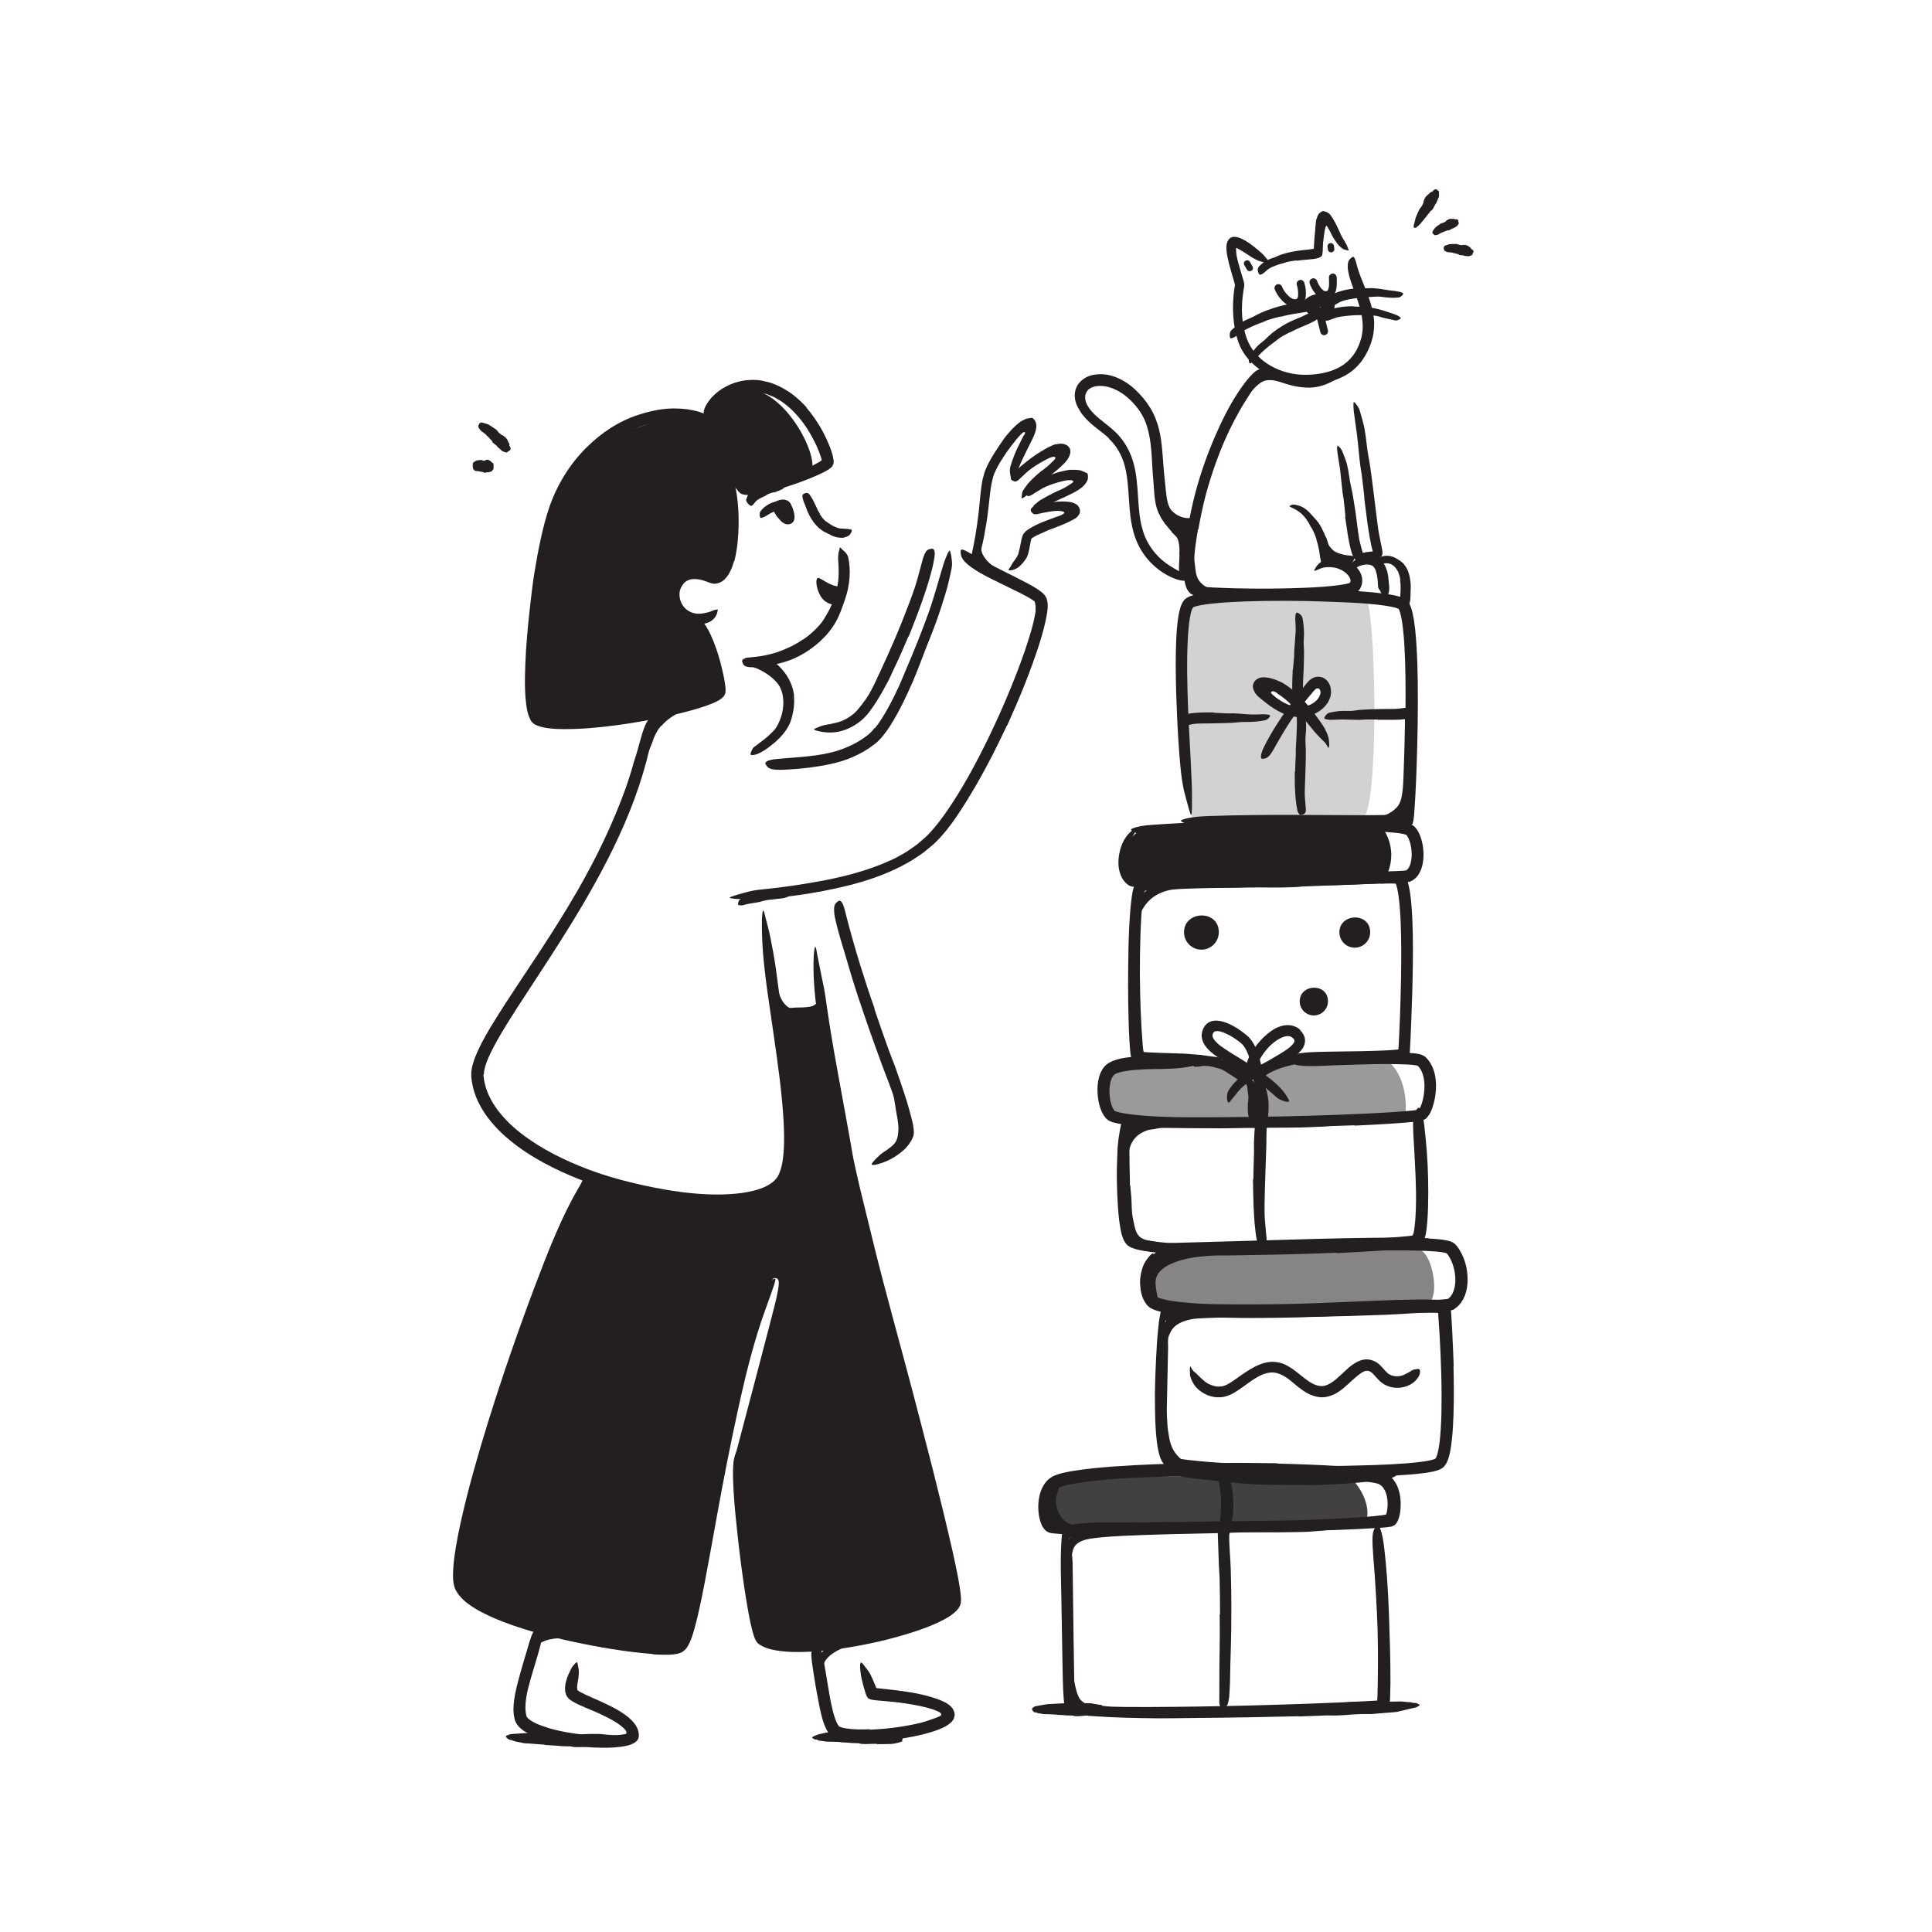 <?xml version="1.0" encoding="UTF-8"?><svg id="Layer_1" xmlns="http://www.w3.org/2000/svg" width="520" height="520" viewBox="0 0 520 520"><defs><style>.cls-1,.cls-2,.cls-3,.cls-4,.cls-5{fill:#231f20;}.cls-2{opacity:.2;}.cls-3{opacity:.55;}.cls-4{opacity:.45;}.cls-5{opacity:.85;}</style></defs><path class="cls-1" d="M278.72,460.89c-.33.1-.61-.2-.86-.61-.08-.13-.07-.52.03-.59.19-.13.37-.26.56-.38.12-.1,1.95-.35,2.57-.49.6-.12,1.21-.17,1.81-.19l3.68-.2c.27,0,.54.02.82.07.93.18,1.87.18,2.8.13.16,0,.31,0,.47-.09.25-.15,2.78-.16,3.11-.09.81.18,1.63.28,2.45.42.12.02.24-.02.35.09.25.25.5.21.75.23.35.04.7.08,1.05.17.17.04.34.19.51.3.15.1.07.47.02.51-.16.12-.03.29-.01.44,0,.05.01.12,0,.16-.02.08-2.03.8-2.25.78-.03,0-.77.05-1.56.11-.78.06-1.6.12-1.77.14-.17.03-.35-.03-.52-.07-.08-.02-2.43.19-2.52.19-.49-.03-.97.07-1.46-.16-.1-.04-.19-.03-.29-.03-.84.03-1.67-.03-2.51-.12-.43-.04-.85-.03-1.28-.04-.08,0-.15-.04-.23-.05-.1-.02-.19-.05-.29-.05-1.01,0-2.02-.15-3.03-.09-.23.01-1.34-.25-1.61-.23-.15.01-.64-.32-.78-.27Z"/><path class="cls-1" d="M380.69,458.37c.49-.15.93.25,1.31.41.12.06.11.23-.02.3-.27.13-.54.3-.81.46-.17.05-2.87.63-3.79.89-.44.12-.89.22-1.33.31-.45.08-.9.1-1.35.14l-5.48.44c-.41.03-.81.03-1.22,0-1.4-.08-2.8-.05-4.19.05-.23.02-.47,0-.69.11-.36.17-4.16.28-4.65.22-1.23-.16-2.45-.19-3.68-.38-.17-.02-.36,0-.52-.1-.37-.24-.75-.2-1.13-.23-.52-.03-1.05-.08-1.57-.16-.26-.04-.51-.16-.77-.26-.23-.09-.11-.39-.02-.42.23-.1.04-.24.02-.37,0-.04-.02-.1,0-.13.01-.04.77-.21,1.55-.39.79-.18,1.61-.38,1.78-.39.02,0,.31-.03.73-.08.43-.05.99-.11,1.57-.15,1.16-.09,2.37-.19,2.62-.23.26-.04.52.01.78.04.12.02,3.6-.35,3.74-.36.72,0,1.44-.14,2.17.04.14.04.29.02.43,0,1.24-.1,2.49-.04,3.73-.04.64,0,1.27-.06,1.91-.08.11,0,.23.02.35.03.15.01.29.04.44.03,1.5-.07,3.01-.11,4.52-.12.35,0,2.02.23,2.42.2.22,0,.98.25,1.17.2Z"/><path class="cls-1" d="M320.81,156.18c-.44-1.13-.54-2.25-.61-3.3-.02-.38-.08-.76-.08-1.14,0-1.34.05-2.68.14-4.01.03-.59.05-1.18.08-1.76.08-.75.19-1.49.4-2.22.06-.23.14-.19.24.02.09.21.26.58.31,1.01l.14,1.13c.03.37,0,.75.01,1.12,0,.75-.02,1.49-.05,2.24-.04.9.12,1.83.22,2.74.12,1.01.19,2,.47,2.9.17.56.41,1.06.76,1.51.51.69,1.23,1.26,2.03,1.67.63.31,1.33.45,2.03.61.15.04.31.05.46.09.55.2.68.43.66.9,0,.11,0,.21-.01.31-.04.31-.38.56-.86.58-1.39-.05-2.79-.62-4.1-1.54-.96-.69-1.8-1.71-2.28-2.85l.04-.02Z"/><path class="cls-1" d="M336.21,106.11s2.47-3.4,4.58-3.73c3.28-.51,5.07,1.63,10.82,1.94,4.87.27,8.97-2.68,10.43-4.14,1.85-1.86-8.59,2.89-10.92,2.2-2.33-.69-10.11-3.25-10.11-3.25,0,0-1.29,1.22-3.16,2.5-1.87,1.28-1.64,4.48-1.64,4.48Z"/><path class="cls-1" d="M359.13,150.83c-.69-.35-1.4-.86-1.93-1.47-.19-.22-.41-.41-.56-.65-.51-.88-.71-1.8-.9-2.65-.06-.38-.21-.74-.24-1.12-.07-.48-.12-.96-.06-1.45.02-.15.14-.16.32-.07.18.09.47.26.63.49.24.43.63.79.72,1.22.15.42.28.83.39,1.24.13.51.53.87.82,1.23.34.4.72.72,1.2.98.3.15.64.29,1,.4.55.16,1.13.33,1.75.44.48.09,1.01.07,1.56.19.12.03.25.03.37.08.45.17.47.46.17,1.02-.07.13-.13.26-.21.38-.25.39-.63.69-.87.71-.72.08-1.33,0-2.17-.22-.6-.17-1.29-.4-2.01-.71l.02-.05Z"/><path class="cls-1" d="M368.98,150.34c-.27-.04-.55-.08-.82-.1-.1,0-.19.03-.29.02-.35-.05-.72-.09-1.06-.14-.16-.01-.3.01-.45.04-.19.02-.35.18-.6-.06-.08-.06-.1-.18-.1-.39,0-.1,0-.23.01-.37,0-.15.03-.26.09-.28.36-.2.73-.36,1.15-.31.26.05.48-.09.72-.13.27-.04.53-.06.8-.09.17-.02.33-.03.49-.05.25-.04.5-.04.74-.12.18-.06.34-.24.51-.38.04-.03.07-.08.11-.1.15-.03.23.1.35.61l.08.34c.08.38.08.73,0,.9-.25.48-.59.56-.93.64-.25.05-.53,0-.8,0v-.05Z"/><path class="cls-1" d="M315.39,143.14c-.47-.52-.94-1.06-1.37-1.62-.16-.2-.36-.38-.51-.59-.52-.76-1.07-1.52-1.42-2.4-.16-.39-.32-.78-.43-1.19-.15-.51-.15-1.17.19-1.62.1-.14.14-.08.2.08.03.1.07.21.09.29.05.11.12.22.14.33.14.39.41.73.68,1.08.14.17.29.35.43.52.14.17.24.4.36.6.28.51.76.91,1.18,1.34l1.4,1.45c.29.3.59.6.89.88.22.21.48.44.72.71.24.26.46.53.68.81.32.43.76.81.96,1.34.05.11.11.22.14.34.12.44-.01.63-.4.81-.09.04-.18.09-.27.12-.3.1-.6,0-.83-.19-.29-.31-.69-.53-.88-.82-.22-.29-.42-.58-.66-.85-.19-.22-.31-.36-.59-.62l-.75-.74.03-.04Z"/><path class="cls-1" d="M317.47,148.38c0-.47-.05-.93-.07-1.4-.08-.45-.11-.93-.24-1.37-.1-.32-.23-.63-.34-.95-.36-1.12-.84-2.25-1.59-3.24-.36-.41-.74-.82-1.18-1.14-.29-.21-.54-.46-.85-.64-.28-.22-.53-.52-.8-.8-.16-.19-.08-.3.19-.41.27-.1.79-.29,1.3-.25.43.08.79.3,1.18.48.38.2.79.37,1.1.68.31.3.65.57.92.91.26.34.51.7.74,1.07.22.47.53.89.79,1.34.22.47.51.92.67,1.41.37,1.07.62,2.18.72,3.28.09.67.09,1.35.11,2.02,0,1.01-.07,2.02-.12,3.01-.01.77.06,1.54.03,2.32,0,.17.01.34,0,.51-.05.31-.12.51-.29.63-.2.11-.44.14-.77.13-.15,0-.29,0-.43,0-.23-.02-.43-.11-.62-.27-.19-.15-.38-.36-.4-.58-.26-1.33-.23-2.61-.13-3.89.05-.95.09-1.9.04-2.83h.06Z"/><path class="cls-1" d="M317.55,144.65c.1-.29.2-.6.25-.9.02-.11-.04-.21-.01-.32.04-.2.09-.4.13-.61.06-.21.11-.42.14-.63.02-.19-.02-.36-.08-.52-.08-.21-.21-.39-.09-.68.04-.09.42-.23.83-.32.41-.09.87-.13.98-.01.35.43.6.92.51,1.49-.07.34.1.64.13.96.03.35.01.71,0,1.07-.01.22-.03.44-.04.65,0,.33-.09.65-.04.97.02.12.08.25.15.37.05.13.11.25.14.38.02.06.03.11.01.17-.08.2-.29.25-.91.24h-.42c-.46-.03-.87-.14-1.1-.28-.37-.21-.57-.41-.7-.6-.08-.19-.09-.37-.09-.56-.01-.28.11-.56.14-.85h.07Z"/><path class="cls-1" d="M343.16,78.05c.37.87.89,1.67,1.51,2.39s1.35,1.39,2.2,1.79c.99.46,2.06.54,3.07.06s1.42-1.56,1.52-2.62c.11-1.19-.06-2.43-.4-3.57-.16-.52-.74-.91-1.29-.73s-.9.73-.73,1.29c.32,1.04.4,1.9.33,3.02-.01.13-.01.14,0,.03-.01.07-.02.13-.04.2-.02.1-.05.2-.09.29.09-.23-.14.2-.05.08.04-.05.03-.04-.04.04-.04.04-.09.08-.13.12.17-.14-.05,0-.09.03q-.11.05,0,0c-.06.02-.12.04-.18.05-.2.07.14.01-.09.02-.11,0-.22,0-.32,0-.08,0-.06,0,.05,0-.07-.01-.14-.03-.21-.05-.1-.03-.2-.06-.3-.1.16.06-.14-.08-.18-.09-.11-.06-.21-.12-.32-.19-.01,0-.26-.19-.13-.09-.11-.09-.22-.18-.32-.27-.17-.15-.33-.31-.49-.47s-.31-.34-.45-.51c.1.13-.13-.18-.15-.21-.06-.09-.12-.17-.18-.26-.27-.41-.49-.85-.68-1.3-.22-.51-1-.66-1.44-.38-.53.34-.61.89-.38,1.44h0Z"/><path class="cls-1" d="M352.48,76.23c.31,1,.85,1.92,1.51,2.73.7.86,1.64,1.49,2.77,1.52.97.02,1.81-.43,2.35-1.22.46-.68.6-1.56.67-2.36.06-.74.02-1.48,0-2.22-.02-.55-.47-1.08-1.05-1.05-.55.02-1.07.46-1.05,1.05s.05,1.15.04,1.72c0,.15-.01.3-.02.45,0,.09-.01.18-.02.26-.03.27.04-.24,0,.03-.03.14-.05.28-.09.42s-.13.3-.14.44c.02-.21.1-.21.05-.12-.01.03-.03.06-.04.08-.03.07-.07.13-.11.2-.02.02-.03.05-.05.07-.06.09-.07-.02.08-.11-.05.03-.11.11-.15.16-.17.17.19-.11.02-.02-.06.03-.12.06-.17.1-.12.07.11-.06.13-.05-.01,0-.07.03-.09.03-.05.01-.36.07-.15.04s-.08,0-.13,0c-.08,0-.16,0-.23-.01-.18,0,.08,0,.1.01-.03-.02-.1-.02-.14-.03-.05-.01-.09-.03-.14-.04-.17-.05.16.09.06.02-.07-.05-.17-.09-.25-.14-.04-.02-.07-.05-.11-.07-.16-.1.06.03.05.05,0,0-.46-.43-.5-.48-.07-.08-.15-.22-.23-.27.02.01.14.19.03.04-.04-.06-.09-.12-.13-.18-.14-.2-.26-.4-.38-.61-.11-.2-.21-.4-.31-.6-.01-.03-.1-.22-.02-.05s-.01-.03-.02-.07c-.03-.09-.07-.19-.1-.28-.16-.52-.74-.91-1.29-.73s-.91.73-.73,1.29h0Z"/><path class="cls-1" d="M357.41,88.89c-.27-1.06-.53-2.13-.8-3.19-.13-.53-.76-.91-1.29-.73s-.88.72-.73,1.29c.27,1.06.53,2.13.8,3.19.13.53.76.91,1.29.73s.88-.72.73-1.29h0Z"/><path class="cls-2" d="M367.8,161.58s-46.01-3.5-48.09,3.27c-2.07,6.77-1.37,54.4,1.86,56.33,3.23,1.92,45.96-1.84,45.96-1.84,3.59-7.42,2.65-54.49.27-57.76ZM353.69,190.34c-4.23,3.48-14.03-2.16-12.86-4.72,1.16-2.57,5.2.33,5.83.91,2.29,2.11,6.45-1.29,8.13-2.46,1.68-1.16,3.13,2.79-1.1,6.27Z"/><path class="cls-1" d="M375.75,217.53c.78-.78,1.23-1.78,1.49-3,.1-.44.13-.9.21-1.36.29-1.63.54-3.28.77-4.92.1-.73.15-1.47.19-2.2l.06-1.41c.07-.47.21-.93.35-1.4.1-.29.17-.25.34,0,.16.25.52.73.67,1.28.04,1.94-.03,3.89-.43,5.82-.23,1.15-.29,2.36-.47,3.56-.2,1.31-.52,2.75-1.36,3.95-.51.73-1.14,1.34-1.84,1.85-1.05.77-2.26,1.27-3.45,1.65-.92.31-1.84.56-2.77.75-.2.04-.4.09-.61.12-.77.12-1.03-.04-1.23-.34-.05-.07-.11-.14-.14-.22-.1-.24.18-.51.71-.74,1.59-.54,3.2-1.01,4.66-1.56,1.07-.44,2.08-1.04,2.82-1.86l.03.03Z"/><path class="cls-1" d="M375.86,218.62c.16-.03.33-.07.48-.14.06-.02.07-.09.13-.11.21-.07.44-.14.64-.25.09-.05.13-.13.17-.22.04-.11,0-.26.23-.27.14,0,1.51.86,1.46,1.06-.1.31-.3.57-.67.67-.23.05-.29.25-.44.37-.17.13-.35.23-.53.33-.11.06-.23.12-.33.18-.16.1-.34.16-.47.29-.1.1-.13.31-.21.47-.02.04-.02.09-.04.11-.08.1-.19,0-.5-.5l-.21-.34c-.23-.39-.38-.73-.39-.87-.03-.42.09-.55.25-.65.12-.08.26-.11.4-.18l.03.04Z"/><path class="cls-1" d="M373.54,234.86c2.82-7.15-1.69-12.34-1.69-12.34l-63.14.96s-4.64-.67-5.57,6.02c-.93,6.68,5.44,7.99,12.23,7.9,6.79-.09,57.43-1.67,57.43-1.67l.75-.86Z"/><path class="cls-1" d="M322.22,236.64l7.85-.09c.95-.01,1.91-.09,2.86-.09,3.36-.01,6.73.11,10.1.2,1.49.05,2.99,0,4.48.03.95.02,1.91.04,2.86.09.48.04.96.13,1.43.2.48.06.95.19,1.42.36.58.22.5.19-.02.39-.52.23-1.45.65-2.53.85-3.84.39-7.69.33-11.6.21-2.33-.08-4.76.06-7.15.12l-7.88.14c-1.61.04-3.23.08-4.84.15-1.21.06-2.46.1-3.6.23-1.14.15-2.28.47-3.33.94-1.63.74-3.04,1.88-4.02,3.23-.24.28-.38.62-.59.91-.71,1.12-1,1.46-1.68,1.58-.15.03-.31.09-.44.09-.23.01-.38-.15-.47-.5-.04-.17-.07-.39-.08-.65,0-.25.08-.53.17-.85.58-1.86,1.97-3.42,3.53-4.58,1.59-1.17,3.42-1.96,5.35-2.41.7-.15,1.5-.29,2.17-.33.7-.06,1.35-.09,2.02-.13l3.97-.16v.06Z"/><path class="cls-4" d="M378.12,301.58c1.51-11.82-4.58-16.26-5.14-16.27,0,0-27.61.76-29.24,1.6-1.63.84-12.55-.05-16.12-.73-3.58-.68-23.88-1.36-27.29,1.4-3.42,2.76-2.14,8.16-1.69,10.59s7.31,3.31,10.53,3.42c3.21.1,68.97,0,68.97,0Z"/><path class="cls-1" d="M330.34,288.68c-.63-.38-1.29-.77-2.01-1.02-.26-.11-.54-.11-.8-.2-.94-.31-1.93-.55-2.95-.57-.45-.05-.9.02-1.35.08-.55.15-1.13.17-1.78.14-.2-.02-.24-.17-.17-.44.07-.26.24-.72.55-1,1.15-.81,2.58-1.08,3.94-.8.81.14,1.65.09,2.46.24.89.17,1.76.45,2.59.79.51.21,1,.48,1.49.74.74.4,1.4.91,2.11,1.35.53.36,1.16.6,1.73.96.13.07.27.13.38.23.42.35.37.64-.17,1.24-.12.13-.24.27-.36.4-.42.41-.97.62-1.32.51-1.01-.34-1.72-.9-2.53-1.44-.59-.4-1.19-.82-1.85-1.14l.03-.06Z"/><path class="cls-1" d="M343.51,285.33c.97-.26,1.93-.48,2.9-.65.35-.07.69-.19,1.05-.23,1.27-.1,2.53-.12,3.77-.11.55,0,1.1-.03,1.64-.03.35.02.7.04,1.04.08.35.05.69.13,1.03.22.21.06.18.17,0,.32-.19.15-.52.4-.9.51-1.35.48-2.65.57-4.01.67-.82.02-1.61.38-2.41.56-.88.21-1.76.44-2.63.73-.53.17-1.06.36-1.58.58-.78.33-1.57.69-2.28,1.15-.55.36-.99.86-1.45,1.33-.1.1-.19.22-.29.32-.19.18-.36.25-.55.2-.18-.04-.39-.18-.64-.4-.11-.1-.23-.19-.32-.29-.31-.3-.45-.85-.24-1.29.72-1.13,1.81-2.01,3.03-2.6.9-.45,1.86-.79,2.82-1.11l.02.06Z"/><path class="cls-1" d="M335.92,296.9c0-.62.12-1.27.09-1.89,0-.23-.1-.43-.12-.66-.09-.79-.09-1.68-.4-2.47-.12-.36-.33-.67-.55-.96-.29-.37-.62-.7-.89-1.13-.08-.14.04-.29.29-.4.24-.1.65-.18.95-.04,1.04.54,1.98,1.39,2.42,2.47.27.64.68,1.24.89,1.92.23.74.37,1.5.42,2.24.03.46.02.92.03,1.37.02.68-.05,1.36.02,2.02.05.51.28,1.01.43,1.52.03.11.1.22.11.33.07.21-.14.34-.29.43-.18.09-.45.14-.83.18l-.51.05c-.55.03-1.07-.14-1.41-.44-.69-.89-.67-1.78-.72-2.65-.02-.64.02-1.28-.01-1.9h.08Z"/><path class="cls-1" d="M336.87,303.5c-3.15-.02-6.31-.04-9.46-.02-1.15,0-2.3.1-3.45.1h-12.18c-1.75,0-3.47.25-4.95.9-.95.41-1.8.97-2.5,1.68-.35.35-.67.74-.96,1.15-.17.2-.28.43-.42.65-.15.21-.32.43-.46.66-.4.55-.73.41-1.01-.36-.37-.77-.4-2.27.61-3.57.88-1.12,2.05-2.05,3.32-2.63,1.28-.56,2.6-.85,3.89-1,1.3-.15,2.54-.11,3.69-.1,1.18.02,2.36.05,3.54.1,2.83.11,5.77-.11,8.66-.16l9.55-.09,5.88-.02c2.97-.02,5.95.02,8.9-.03,2.29-.04,4.54-.23,6.81-.32.5-.02.99-.07,1.49-.07,1.87-.03,2.46.22,2.84.95.09.16.2.32.25.47.17.48-.6,1.04-1.96,1.17-4.03.42-8.27.52-12.54.55-3.17.02-6.35.03-9.53.05v-.07Z"/><path class="cls-1" d="M303.1,305.28c.33-.47.72-.9,1.16-1.3.46-.37.98-.68,1.51-.92.38-.17.74-.37,1.13-.47,1.38-.32,2.63-.34,3.85-.4.55-.03,1.09-.11,1.62-.19.34-.05.69-.09,1.03-.11.35-.03.69-.03,1.06.07.22.06.2.11.05.31-.11.15-.23.3-.32.42-.13.15-.3.27-.48.35-.33.13-.66.28-.99.39-.33.09-.67.18-1.01.26-.67.16-1.36.25-2.05.34-.82.08-1.56.46-2.21.78-.73.34-1.29.82-1.87,1.41-.34.37-.65.79-.9,1.26-.38.71-.67,1.49-.81,2.32-.13.64.01,1.31-.08,1.96-.01.14,0,.29-.04.43-.1.54-.27.71-.73.79-.1.02-.21.05-.31.06-.34.03-.62-.22-.77-.64-.54-1.26-.56-2.64-.23-4.07.25-1.06.71-2.12,1.34-3.09l.05.03Z"/><path class="cls-1" d="M302.41,304.9c.16-.15.32-.3.47-.45.05-.05.07-.13.13-.18.21-.18.46-.32.67-.48.09-.07.16-.16.22-.25.08-.12.13-.27.32-.3.11-.02.79.68.76.83-.09.26-.22.47-.47.61-.15.09-.18.26-.28.39-.11.14-.22.28-.33.42-.07.09-.14.18-.19.27-.09.14-.19.28-.23.45-.03.13.03.29.06.43,0,.03.03.07.03.1,0,.1-.13.1-.56-.02l-.3-.08c-.33-.1-.59-.23-.66-.34-.2-.34-.18-.65-.04-.9.1-.19.25-.35.37-.52l.04.02Z"/><path class="cls-1" d="M307.04,335.09c-.76-.37-1.59-.95-2.12-1.72-.54-.76-.82-1.58-1.03-2.35-.16-.57-.31-1.11-.41-1.66-.31-1.94-.45-3.87-.57-5.81-.05-.86-.12-1.72-.13-2.58-.01-.55-.03-1.1,0-1.66.09-.56.27-1.11.48-1.64.14-.33.2-.26.32.05.11.31.42.84.64,1.45.1,1.07.19,2.13.29,3.2.04,1.08.09,2.16.13,3.27.04,1.32.35,2.66.62,3.95.31,1.4.7,2.76,1.74,3.47.64.46,1.48.77,2.34,1.03.67.2,1.32.41,1.97.53.66.13,1.35.21,2.03.25,1.06.07,2.11-.01,3.17-.08.23-.02.46,0,.69,0,.87.06,1.14.2,1.34.58.04.09.1.17.13.25.09.27-.26.54-.92.71-.48.1-.98.28-1.47.3-.5.04-1,.06-1.51.05-1.02,0-2.05-.07-3.11-.22-.76-.1-1.65-.31-2.34-.53-.74-.22-1.5-.45-2.29-.81l.02-.04Z"/><path class="cls-3" d="M378.15,335.66s5.44-1.97,7.34,6.38c1.9,8.35-1.97,9.9-1.97,9.9l-69.65-1.04s-4.43-2.15-4.62-6.56c-.19-4.41-1.01-7.92,7.68-8.68,8.69-.76,61.21,0,61.21,0Z"/><path class="cls-1" d="M320.67,335.27c1.92-.18,3.85-.27,5.78-.35.7-.03,1.4-.15,2.1-.16,1.24-.02,2.48-.04,3.72-.02l3.71.15c1.1.02,2.19.03,3.28.05,1.39,0,2.79.03,4.18.24.43.07.38.27.01.53-.36.25-1.03.62-1.82.77-1.4.24-2.8.48-4.2.68-1.4.12-2.8.22-4.22.22-1.7,0-3.44.24-5.17.4l-5.7.48c-1.17.1-2.34.21-3.5.36-1.75.24-3.6.39-5.17.85-1.24.38-2.2,1.12-2.76,1.98-.13.19-.2.4-.3.58-.21.32-.33.52-.54.64-.22.12-.51.19-.89.26-.17.03-.34.09-.49.11-.26.04-.49-.05-.72-.34-.23-.28-.39-.77-.28-1.33.27-1.72,1.52-3.08,2.94-3.94,1.41-.84,2.91-1.19,4.24-1.43,1.93-.34,3.86-.58,5.79-.81v.08Z"/><path class="cls-1" d="M316.43,337.05c2.1-.61,4.19-.92,6.27-1.15.76-.09,1.51-.22,2.27-.27,2.67-.16,5.33-.15,7.98-.11,1.17.02,2.35,0,3.51-.02.75,0,1.5-.07,2.24,0,.37.03.75.06,1.12.11.37.03.74.22,1.1.31.42.15.41.27,0,.58-.27.2-.56.42-.83.61-.34.21-.74.33-1.16.39-.76.12-1.51.11-2.26.11h-2.25c-1.5,0-3.01-.03-4.52-.07-1.81-.05-3.68.22-5.5.44-2,.24-4,.54-5.93,1.05-1.19.3-2.35.68-3.43,1.2-.82.38-1.59.85-2.25,1.41-.68.54-1.21,1.22-1.49,1.99-.47,1.18-.27,2.62-.04,3.9.04.29.11.56.16.84.1.52.16.85.16,1.09-.02.14-.03.24-.07.35-.04.12-.1.23-.14.34-.05.1-.06.22-.09.31-.06.14-.2.17-.53.07-.32-.09-.7-.4-.96-.85-.42-.66-.73-1.36-.96-2.1-.17-.74-.26-1.51-.26-2.3.01-.79.09-1.65.42-2.52l.25-.64c.1-.2.22-.39.33-.59.22-.41.5-.74.78-1.08.85-.98,1.88-1.68,2.91-2.21,1.04-.52,2.09-.95,3.14-1.26l.02.06Z"/><path class="cls-1" d="M336.8,351.9l10.77-.22c1.31-.03,2.62-.13,3.93-.15,4.62-.07,9.24-.12,13.86-.14,2.05,0,4.11-.13,6.14-.15,1.31,0,2.62-.02,3.93,0,1.31.06,2.63.24,3.94.54.81.1.7.11.01.21-.35.05-.83.2-1.42.45-.59.21-1.27.41-2.02.57-2.65.32-5.3.66-7.97.66-2.67.06-5.34.11-8.03.06-3.22-.07-6.56.18-9.84.28l-10.85.29c-2.23.06-4.45.13-6.68.19-3.36.12-6.77.19-10.09.37-1.26.08-2.49.31-3.62.69-1.13.38-2.17.93-2.91,1.7-.33.33-.58.7-.8,1.09-.74,1.49-.77,2.11-1.54,2.5-.15.09-.3.23-.44.29-.23.1-.42-.06-.63-.49-.24-.43-.29-1.14-.12-2.06.29-1.36,1.12-2.69,2.23-3.62,1.11-.94,2.41-1.53,3.7-1.91,1.29-.38,2.6-.58,3.89-.66,1.22-.06,2.44-.12,3.67-.18,3.61-.13,7.24-.25,10.86-.38v.06Z"/><path class="cls-1" d="M313.98,352.82c.29-.11.59-.19.88-.25.1-.03.19-.09.3-.11.37-.06.76-.12,1.12-.18.16-.03.3-.08.45-.14.18-.07.36-.17.58-.12.13.02.22.8.07.94-.3.23-.59.43-.95.49-.22.04-.37.24-.55.36-.2.13-.4.27-.61.38-.13.08-.26.15-.38.24-.18.13-.38.26-.51.45-.1.15-.1.38-.14.56,0,.04-.02.08-.04.11-.1.09-.25.02-.66-.27l-.28-.2c-.31-.23-.52-.48-.57-.69-.18-.64.16-.91.48-1.16.25-.18.53-.31.8-.45l.03.04Z"/><path class="cls-1" d="M312.74,359.13c.19-.89.42-1.79.77-2.69.13-.33.22-.67.42-.99.63-1.14,1.79-2.06,2.97-2.35.51-.15,1.01-.29,1.49-.42.63-.14,1.24-.25,1.88-.29.2-.01.21.11.1.31-.11.2-.34.52-.67.71l-.87.47c-.29.14-.57.25-.84.37-.56.23-1,.5-1.48.7-.57.29-.91.89-1.18,1.52-.31.7-.53,1.51-.69,2.33-.1.51-.18,1.03-.25,1.55-.1.8-.2,1.6-.22,2.41-.03.63.11,1.25.09,1.88,0,.14.01.28,0,.42-.05.52-.19.67-.62.75-.1.02-.19.04-.29.05-.32.02-.57-.21-.67-.59-.35-1.11-.34-2.27-.28-3.46.05-.88.13-1.78.29-2.68h.05Z"/><path class="cls-1" d="M314.49,391.63c-.77-1.23-1.21-2.61-1.46-3.94-.1-.49-.21-.96-.26-1.45-.16-1.71-.01-3.36-.06-5.01,0-.73,0-1.46,0-2.19-.02-.93,0-1.87.04-2.8.01-.29.01-.25.08-.01.06.24.24.68.39,1.2.25.93.5,1.86.71,2.8.21.94.21,1.89.26,2.85.02,1.14.26,2.29.42,3.4.19,1.21.49,2.39,1.03,3.45.33.65.75,1.27,1.25,1.82.75.84,1.65,1.59,2.65,2.15.78.44,1.63.7,2.48.95l.56.15c.7.2.84.49.85.97,0,.11.01.23,0,.34-.03.35-.43.56-1.03.55-1.72-.24-3.44-.99-4.98-2.1-1.14-.82-2.17-1.88-2.95-3.1l.04-.03Z"/><path class="cls-1" d="M352.4,399.68c-3.15.03-6.3.03-9.45-.05-1.15-.01-2.3.02-3.45-.04-4.05-.17-8.1-.54-12.12-1.02-1.79-.19-3.58-.38-5.36-.57-1.14-.13-2.28-.28-3.41-.45-.56-.12-1.14-.18-1.68-.38-.55-.21-1.09-.42-1.62-.69-.65-.4-.57-.31.08-.53.32-.11.79-.31,1.34-.48.27-.08.58-.21.88-.25.3-.02.62-.01.94.03,2.3.18,4.57.49,6.86.75,2.29.26,4.58.52,6.9.78,2.77.33,5.68.27,8.52.34,3.13.06,6.28.08,9.42.02,1.93-.03,3.87-.08,5.8-.16,2.93-.12,5.88-.25,8.78-.51,2.26-.21,4.46-.58,6.68-.89.49-.06.97-.15,1.46-.2.92-.09,1.53-.12,1.96,0,.44.14.71.38.93.69.1.14.23.26.29.37.11.19-.02.39-.33.67-.31.29-.82.57-1.48.69-3.95.88-8.17,1.24-12.42,1.53-3.16.21-6.34.32-9.52.41v-.06Z"/><path class="cls-1" d="M284.83,411.04c-1.05-.94-1.77-2.12-2.21-3.33-.2-.43-.35-.87-.47-1.33-.36-1.62-.18-3.28.28-4.8.13-.34.25-.67.36-1.01.17-.32.34-.64.53-.94.3-.36.53-.77.93-1.04.19-.14.39-.27.62-.34.23-.07.46-.13.68-.18.28-.05.28.09.19.39-.08.32-.23.76-.32,1.19-.38.53-.51,1.19-.71,1.8-.09.32-.22.62-.28.97-.1.33-.15.68-.22,1.05-.12.87.08,1.8.35,2.64.28.94.69,1.87,1.34,2.6.19.23.43.41.64.63.22.2.49.33.74.5.19.14.42.18.62.28.21.09.42.18.68.24.49.13.99.24,1.5.3.78.1,1.57.01,2.34-.05.17-.01.34-.05.51-.05.64.01.84.18.98.79.03.14.07.28.09.41.06.46-.21.86-.71,1.02-1.5.45-3.16.34-4.75.02-.3-.06-.58-.12-.9-.21-.34-.11-.68-.24-1.02-.37-.34-.12-.64-.34-.95-.51-.32-.17-.6-.39-.87-.63l.04-.05Z"/><path class="cls-1" d="M313.13,410.73l12.26-.2c1.49-.02,2.98-.11,4.47-.12,5.25-.05,10.51-.04,15.76-.01,2.33.01,4.67-.07,6.99-.08,2.97-.04,5.96.08,8.93.39.93.18.8.07.02.25-.78.14-2.22.55-3.93.79-1.51.23-3.02.34-4.54.45-1.51.15-3.03.13-4.55.17-3.03.06-6.08.09-9.13.05-3.66-.08-7.46.13-11.2.21l-12.33.27c-2.53.08-5.06.15-7.59.23-3.83.15-7.68.27-11.45.61-.74.06-1.46.14-2.18.24l-1.08.14-1.02.2c-1.33.29-2.55.87-3.22,1.76-.3.39-.48.84-.62,1.35-.24.96-.27,1.71-.4,2.23-.12.53-.33.85-.65,1.11-.14.12-.28.28-.43.35-.44.22-1-.68-1-2.62.01-.72.1-1.5.37-2.29.26-.79.73-1.57,1.35-2.19,1.27-1.26,2.89-1.79,4.35-2.06.37-.06.75-.14,1.11-.19l1.04-.12c.7-.08,1.4-.16,2.09-.21,1.39-.12,2.78-.22,4.16-.29,4.12-.24,8.26-.36,12.38-.49v.06Z"/><path class="cls-1" d="M287.93,412.13c.19,0,.39-.02.58-.03.07,0,.12-.05.19-.05.25,0,.49.02.73.05.1,0,.2-.01.29-.04.12-.04.23-.11.37-.01.09.05.21.96.12,1.08-.18.15-.35.29-.61.21-.16-.05-.25.07-.38.11-.14.04-.29.08-.43.11-.09.02-.18.05-.27.08-.13.05-.27.09-.37.19-.08.08-.09.25-.11.39,0,.03,0,.07-.01.1-.04.08-.14,0-.46-.41l-.22-.28c-.25-.32-.41-.61-.41-.74,0-.4.21-.55.44-.65.17-.08.37-.11.55-.15l.02.04Z"/><path class="cls-1" d="M288.59,457.15c-.45-1.16-.67-2.29-.87-3.4-.06-.41-.15-.81-.19-1.21-.12-1.42-.26-2.85-.29-4.3-.02-.64-.03-1.27-.05-1.9,0-.8-.08-1.62.19-2.41.07-.25.1-.21.21,0,.08.15.17.31.23.44.11.18.19.39.21.62.17,1.61.42,3.18.54,4.78.09.95.38,1.96.59,2.91.25,1.05.43,2.12.78,3.1.21.6.46,1.2.81,1.63.55.65,1.42,1.21,2.31,1.53.71.26,1.48.28,2.23.39.17.02.33.03.5.06.62.11.8.27.85.77.01.11.03.23.03.34,0,.37-.32.64-.81.67-1.47.15-3.08-.18-4.61-1.03-.56-.32-1.1-.71-1.57-1.19-.58-.59-.87-1.19-1.13-1.77l.04-.02Z"/><path class="cls-1" d="M278.33,167.81c.25-.88.43-1.78.48-2.7.02-.33-.03-.66-.04-.99-.04-1.16-.16-2.35-.64-3.46-.21-.49-.5-.94-.83-1.36-.46-.51-.86-1.07-1.28-1.66-.13-.19-.05-.25.2-.25.24,0,.7.03,1.1.25.37.18.66.45.93.74.27.29.53.6.76.92.46.66.83,1.4,1.03,2.19.26.93.51,1.89.58,2.86.06,1.06-.02,2.12-.2,3.14-.11.63-.26,1.25-.42,1.86-.26.92-.61,1.81-.91,2.69-.11.34-.2.69-.29,1.04-.11.34-.22.68-.34,1.01-.06.15-.1.29-.16.44-.25.53-.44.65-.84.62-.09,0-.19,0-.27-.02-.29-.06-.43-.37-.4-.82.05-.66.11-1.33.2-1.98.16-.62.35-1.24.54-1.85.27-.91.53-1.8.76-2.69h.05Z"/><path class="cls-1" d="M376.91,156.18c-.08-.79-.31-1.53-.58-2.24-.11-.26-.29-.45-.43-.68-.47-.82-1.24-1.44-2.26-1.63-.45-.08-.93-.03-1.39.07-.61.09-1.16.41-1.87.4-.22,0-.32-.24-.29-.6.03-.36.15-.95.55-1.15.67-.39,1.45-.7,2.3-.75.85-.06,1.76.1,2.54.52.92.49,1.86,1.05,2.49,1.86.7.87,1.12,1.88,1.36,2.89.16.62.24,1.24.32,1.86.1.94.05,1.88,0,2.82-.04.73.03,1.48-.14,2.3-.03.18-.08.36-.16.54-.32.65-.7.75-1.31.38-.14-.08-.28-.16-.41-.26-.42-.36-.64-.77-.69-1.07-.14-.91.03-1.83.04-2.89.01-.77,0-1.58-.15-2.35l.06-.02Z"/><path class="cls-1" d="M362.12,139.09c-.14-1.59-.29-3.19-.48-4.78-.07-.58-.22-1.15-.28-1.73l-.34-3.08c-.09-1.03-.2-2.06-.33-3.09-.12-.91-.3-1.81-.42-2.71-.09-.58-.19-1.15-.27-1.73-.04-.29-.07-.58-.1-.88-.04-.29-.05-.59.02-.9.07-.39.08-.34.33-.08.31.25.78.73,1.03,1.36.44,1.13.92,2.24,1.24,3.4.28,1.16.5,2.34.65,3.54.17,1.43.57,2.88.84,4.33.29,1.6.53,3.2.78,4.8.16.99.27,1.98.4,2.97.21,1.5.36,3.01.63,4.49.2,1.15.57,2.25.85,3.38.06.25.16.49.17.75.09.95-.11,1.28-.75,1.56-.15.06-.29.14-.43.19-.46.15-.99-.18-1.31-.83-.52-.96-.74-1.98-1-3.02-.24-1.04-.42-2.1-.6-3.16-.24-1.59-.48-3.18-.72-4.77h.07Z"/><path class="cls-1" d="M367.25,134.16c-.23-2.15-.47-4.31-.75-6.46-.1-.79-.28-1.56-.37-2.34-.36-2.77-.55-5.56-.89-8.34-.17-1.23-.34-2.46-.51-3.68-.21-1.57-.51-3.12-.44-4.74,0-.5.18-.46.5-.09.16.18.37.45.59.77.23.32.44.71.57,1.15.44,1.56.93,3.11,1.26,4.69.28,1.59.52,3.19.68,4.81.21,1.94.65,3.92.93,5.89.31,2.17.59,4.34.86,6.52l.5,4.02c.26,2.03.47,4.07.77,6.07.23,1.56.6,3.07.88,4.61.06.34.15.67.2,1.01.2,1.27-.07,1.71-.66,2.05-.14.08-.28.17-.42.22-.47.17-.96-.31-1.29-1.21-.76-2.7-1.21-5.56-1.63-8.46-.28-2.16-.55-4.32-.83-6.49h.07Z"/><path class="cls-1" d="M298.55,118.04c-2-1.94-4.82-3.5-7.01-6.19-.55-.67-.99-1.43-1.43-2.21-.43-.82-.76-1.76-.83-2.8-.08-1.03.15-2.15.71-3.1.56-.95,1.41-1.69,2.31-2.16.66-.34,1.35-.58,2.04-.7.67-.12,1.34-.18,2-.17,1.33.02,2.62.28,3.8.73,2.09.8,3.91,2.01,5.46,3.47,1.51,1.43,2.88,3.05,3.98,4.85,1.1,1.8,1.88,3.78,2.37,5.79.5,2.01.73,4.03.9,6.02.14,1.75.28,3.49.41,5.24.07.87.17,1.72.26,2.58.11.89.17,1.78.26,2.62.1,1.09.25,2.15.49,3.13.25.98.62,1.85,1.17,2.37,1.25,1.28,3.12,2.13,4.99,1.91.59-.07.9-.11.97.05.06.14-.09.5-.59,1-.5.49-1.43,1.01-2.72,1.2-1.27.14-2.83-.19-4.2-1.16-.31-.21-.59-.46-.85-.73-.27-.29-.58-.66-.78-1-.44-.69-.72-1.39-.92-2.05-.4-1.33-.54-2.57-.65-3.76-.11-1.2-.15-2.3-.25-3.38-.11-1.16-.19-2.31-.26-3.46-.26-4.57-.4-8.97-2-12.86-.97-2.31-2.58-4.4-4.57-6.16-1.92-1.7-4.31-2.95-6.66-3.2-1.29-.14-2.62.05-3.52.59-.46.27-.8.65-1.03,1.1-.24.44-.37.98-.32,1.56.04.59.21,1.19.52,1.81.33.6.72,1.17,1.18,1.71.93,1.07,2.08,2.02,3.29,2.96,1.47,1.16,3.06,2.38,4.35,3.93,1.29,1.53,2.3,3.27,3.02,5.12,1.11,2.8,1.47,5.78,1.7,8.66.23,2.89.31,5.75.77,8.5.36,2.13.96,4.19,1.95,6.01.98,1.83,2.3,3.46,3.85,4.82.69.6,1.4,1.12,2.17,1.61,1.42.92,2.42,1.38,3.1,1.8.69.39,1.05.74,1.32,1.17.12.2.3.41.36.59.1.31-.23.47-.94.46-.71,0-1.8-.22-3.1-.79-3.85-1.66-7.24-4.79-9.22-8.81-2.01-4.07-2.3-8.56-2.57-12.66-.2-3.06-.39-6.06-1.14-8.8-.75-2.74-2.16-5.25-4.2-7.15l.04-.05Z"/><path class="cls-1" d="M354.37,145.3c-.26-.93-.64-1.85-1.08-2.73-.16-.33-.41-.59-.56-.92-.58-1.14-1.28-2.26-2.21-3.16-.39-.44-.9-.7-1.34-1.06l-.95-.53c-.32-.17-.66-.3-1-.48-.21-.12-.16-.25.08-.38.23-.12.68-.28,1.19-.23.41.1.83.21,1.26.33.4.15.8.33,1.17.55.71.48,1.37,1.02,1.9,1.68.65.77,1.41,1.47,2.02,2.3.64.92,1.13,1.93,1.59,2.95.25.64.51,1.27.71,1.93.15.5.31.99.41,1.51l.17.76.13.78c.09.4.18.8.26,1.22l.12.63.02.66c0,.2.03.39.02.59-.16.75-.43.94-1.17.81-.17-.03-.33-.05-.49-.1-.52-.16-.93-.57-1-.93-.03-.26-.13-.55-.18-.82-.03-.26-.12-.54-.16-.82-.03-.28-.06-.56-.12-.86-.05-.29-.06-.59-.14-.89-.09-.45-.16-.91-.29-1.37-.1-.46-.24-.93-.41-1.38l.06-.03Z"/><path class="cls-1" d="M348,180.22c.1-1.27.25-2.55.33-3.82.03-.47-.02-.93.02-1.39.12-1.64.27-3.29.37-4.93.04-.73,0-1.46-.03-2.18-.03-.46-.08-.93-.07-1.39,0-.23,0-.47.03-.7.01-.23.05-.47.16-.71.13-.3.32-.27.68-.05.41.22.9.64,1.03,1.17.25.94.32,1.9.4,2.85.07.96.08,1.92,0,2.88-.12,1.16.05,2.35.06,3.53,0,1.3-.03,2.59-.07,3.89l-.11,2.39c-.04,1.21-.14,2.42-.1,3.61.02.93.22,1.85.34,2.77.03.2.08.4.09.61.06.76-.26.99-1.01,1.13-.18.03-.35.08-.52.09-.57.06-1.07-.27-1.3-.82-.49-1.64-.52-3.36-.5-5.08.02-1.28.1-2.56.13-3.85h.07Z"/><path class="cls-1" d="M348.57,207.77c.04-1.52.11-3.03.19-4.55.03-.55-.03-1.11,0-1.66.11-1.95.24-3.91.29-5.87.04-.87.02-1.74-.01-2.6-.08-1.1-.1-2.21.15-3.33.09-.35.38-.32.77-.05.39.27.91.78,1.08,1.41.49,2.24.63,4.5.37,6.8-.14,1.37.04,2.78.05,4.18,0,1.53,0,3.07-.07,4.61l-.1,2.84c-.03,1.43-.13,2.87-.11,4.29.02,1.1.17,2.19.24,3.29.01.24.05.48.05.72.02.91-.29,1.19-.83,1.36-.13.04-.26.09-.38.11-.41.07-.79-.31-1.02-.96-.43-1.93-.6-3.97-.69-6.01-.09-1.52-.05-3.05-.06-4.58h.07Z"/><path class="cls-1" d="M370.88,193.68c-1.18-.03-2.37-.04-3.56-.02-.44,0-.87.1-1.3.1-1.56-.04-3.12-.07-4.67-.11-.69,0-1.38.03-2.07.06-.44,0-.88.06-1.32.04-.44-.05-.89-.07-1.33-.27-.28-.12-.24-.32-.01-.65.23-.36.63-.84,1.12-.98.86-.23,1.73-.33,2.59-.46.87-.06,1.75-.08,2.65-.04,1.07.07,2.16-.24,3.26-.3,1.21-.08,2.42-.13,3.64-.17l2.26-.05c1.14-.03,2.29.02,3.43-.03.89-.03,1.76-.22,2.66-.29.2-.02.39-.07.59-.06.37.01.61.1.75.31.15.19.21.45.24.83.01.17.04.34.03.5,0,.54-.36,1.01-.88,1.26-1.5.42-3,.37-4.56.39-1.16,0-2.33-.03-3.52,0v-.07Z"/><path class="cls-1" d="M326.74,191.84c1.25.07,2.51.14,3.77.18.46.01.91-.05,1.37-.03,1.62.06,3.24.25,4.86.31.72.03,1.44,0,2.15-.02.91-.06,1.83-.06,2.75.13.29.06.25.34.02.65-.24.31-.66.7-1.18.81-1.83.35-3.67.5-5.54.45-1.12-.04-2.28.19-3.42.23-1.26.06-2.52.09-3.79.11l-2.33.05c-1.18.02-2.37-.01-3.53.08-.91.05-1.79.36-2.7.42-.2.02-.39.06-.59.06-.75,0-.99-.21-1.15-.9-.04-.16-.09-.31-.11-.47-.07-.53.22-.98.75-1.2,1.57-.74,3.22-.83,4.9-.91,1.25-.05,2.51-.07,3.77-.03v.07Z"/><path class="cls-1" d="M371.56,237.78c-11.04.37-22.22,1.02-33.38,1.08-4.06.04-8.13.08-12.19.12-3.57,0-7.14,0-10.68.1-1.76.06-3.53.13-5.21.32-.42.05-.82.11-1.21.18-.46.11-.48.1-.65.17-.16.06-.21.22-.26.37l-.04.14-.07.28-.12.6c-.53,3.35-.66,6.97-.8,10.5-.11,3.55-.17,7.12-.15,10.69.05,6.32.25,12.71.76,18.92l.08.77.06.52.06.35c.03.1.03.27.18.26.19.03.39.04.59.05l1.15.07,2.62.11,5.27.17c1.76.02,3.51.24,5.27.36.22.02.44.05.66.05.22.07.44.07.66.11l1.32.19c.88.13,1.75.19,2.63.38,1.25.29,1.8.43,1.76.47-.04.05-.66.06-1.73.32-1.07.27-2.6.54-4.44,1.01-.92.22-1.92.33-2.99.47-.53.06-1.08.13-1.64.19-.56,0-1.13.01-1.72,0l-5.26-.16-2.65-.12-.67-.04-.34-.02-.59-.06c-.42-.05-.86-.08-1.27-.16l-1.1-.42-.2-.16-.05-.04-.02-.02h-.01s.05-.07.03-.07l-.09-.1-.32-.39c-.22-.27-.33-.63-.41-1.02-.16-.72-.24-1.79-.26-2.04-.07-.85-.12-1.68-.17-2.5-.09-1.65-.15-3.29-.2-4.94-.1-3.28-.14-6.56-.14-9.84.04-6.57.04-13.13.58-19.79.11-1.26.23-2.53.41-3.85.05-.33.1-.66.16-1l.1-.52c.04-.19.07-.31.15-.62.25-1.05.94-1.95,1.98-2.27.25-.08.52-.19.75-.24.19-.04.37-.09.55-.12.35-.07.7-.12,1.03-.17.67-.09,1.33-.15,1.99-.2,1.31-.1,2.6-.16,3.89-.2,5.16-.16,10.3-.15,15.39-.16,5.6-.01,11.18-.06,16.77-.24,5.59-.17,11.18-.43,16.78-.69,3.45-.15,6.88-.34,10.4-.34.47,0,.84,0,1.41.05.64.04,1.31.13,1.77.59.46.41.78,1.07.97,1.59.18.47.3.92.41,1.37.42,1.79.61,3.53.76,5.28.43,5.28.44,10.53.39,15.77-.06,5.24-.22,10.46-.43,15.65-.06,1.51-.13,3.01-.19,4.5-.04.75-.07,1.49-.11,2.24l-.07,1.19c-.04.54-.07,1.1-.22,1.57-.34.79-1.32,1.02-2.22,1.15-.52.08-.74.09-1.1.13l-.96.07c-1.28.08-2.53.12-3.79.16-2.51.07-5,.07-7.5.09-1.76.02-3.47.03-5.24.05-6.55-.01-8.6-.17-10.02-.96-.32-.18-.75-.35-.94-.54-.66-.62,2.04-1.27,6.86-1.4,3.97-.13,7.99-.13,12.04-.21,2.02-.05,4.06-.1,6.08-.19,1.01-.05,2.02-.1,2.99-.19l.71-.07.15-.02s.01,0,.02,0h.02s.05-.02.04-.05v-.05s.07-1.2.07-1.2l.13-2.46c.07-1.65.14-3.3.21-4.95.12-3.31.22-6.64.28-9.97.09-5.56.13-11.15-.14-16.66-.15-2.73-.34-5.54-.88-7.99-.07-.3-.14-.59-.23-.85-.04-.13-.08-.26-.13-.36v-.04s-.03-.05-.1-.05c-1.23-.06-2.66-.02-4.03.02l-.02-.08Z"/><path class="cls-1" d="M328.37,434.53c0-3.32-.02-6.65-.12-9.97-.03-1.21-.17-2.42-.2-3.63l-.22-6.41-.03-.8-.02-.46c-.02-.2-.03-.4.03-.62l.16-.83.13-.77c.17-1.03.31-2.07.41-3.12.17-1.85.22-3.72.05-5.54-.07-1.17-.37-2.29-.48-3.44-.12-.55-.19-1.13-.34-1.67-.08-.27-.13-.55-.17-.85-.04-.29-.17-.54-.2-.85-.02-.82,0-.77.75-.45.38.16.9.45,1.4.88.26.22.49.49.72.79.2.3.39.63.55.99.15.32.26.64.37.97.11.32.23.65.3.98.11.66.24,1.33.3,1.99.15,1.32.21,2.64.19,3.94,0,1.31-.16,2.6-.36,3.88-.1.64-.22,1.28-.35,1.91l-.21.95-.12.48c-.03.11-.03.09-.04.11-.01.01-.02.04-.02.07,0,.05-.01.05-.01.13v.28s0,.57,0,.57l.03,1.14c.04.76.08,1.53.12,2.3.09,1.54.21,3.08.26,4.62.11,3.38.16,6.75.17,10.13l-.03,6.24c-.04,3.15-.14,6.31-.24,9.44-.02,1.22-.05,2.42-.07,3.63-.02,1.21-.04,2.41-.14,3.62-.04.53-.05,1.06-.1,1.6-.29,1.99-.54,2.61-1.35,2.89-.16.07-.32.17-.45.2-.37.12-.96-.8-.86-2.2.05-4.21-.03-8.65.08-13.13.06-3.32.06-6.68.02-10.02h.08Z"/><path class="cls-1" d="M337.34,317.39c.02-2.4.12-4.8.18-7.2.03-.88-.05-1.75-.02-2.63.07-1.55.14-3.09.27-4.66.17-1.61.38-3.06.46-4.58.05-1.33.03-2.64-.18-3.91-.12-.82-.26-1.64-.43-2.47l-.24-1.26c-.1-.42-.04-.89-.08-1.34,0-.57.09-.54.55-.22.32.22.66.45.99.67.38.3.69.7.95,1.17.42.85.84,1.73,1.13,2.67.24.94.41,1.91.5,2.87.13,1.92-.07,3.77-.33,5.57-.3,2.03-.19,4.31-.26,6.48l-.25,7.24-.14,4.46c-.04,2.25-.12,4.51-.06,6.74.05,1.74.27,3.43.41,5.14.03.38.09.74.11,1.12.06,1.41-.11,1.86-.83,2.18-.16.07-.32.17-.48.22-.53.15-1.04-.41-1.24-1.44-.61-3.06-.8-6.3-.95-9.55-.1-2.41-.11-4.84-.16-7.26h.08Z"/><path class="cls-1" d="M354.36,58.99c.21-1.02.63-1.61,1.05-1.84l.33-.19c.11-.04.28-.21.47-.14.32.06.53.14.79.23.37.16.81.4,1.24,1.01.37.52.72,1.11,1.03,1.69l.45.85.29.6c.33.67.6,1.37.92,2.03.28.59.62,1.15.97,1.69l.6,1.08c.17.38.28.8.46,1.17.1.24.04.27-.24.22-.26-.06-.83-.15-1.33-.41-.38-.28-.7-.59-1.03-.9-.31-.32-.55-.68-.8-1.03-.5-.71-.95-1.44-1.31-2.22-.1-.24-.22-.47-.35-.69-.09-.16-.08-.18-.14-.27-.09-.15-.19-.27-.28-.45-.11-.19-.22-.47-.44-.64-.2.05-.21.27-.29.46-.08.25-.16.56-.22.93l-.22,1.5c-.08.54-.15,1.08-.2,1.62-.08.84-.04,1.69-.13,2.56-.02.19-.02.39-.06.58-.16.72-.56.87-1.11.82-.13-.01-.25-.01-.35-.03-.31-.06-.68-.48-.77-.95-.13-1.39,0-2.85.11-4.37l.17-1.71.12-1.59c.05-.58.12-1.14.21-1.68l.06.06Z"/><path class="cls-1" d="M370.4,153.89c-.2-.67-.52-1.18-.9-1.54-.08-.05-.16-.1-.24-.15-.1-.01-.19-.03-.28-.08-.75-.3-1.94-.2-2.97.18-.46.17-.89.44-1.27.75-.48.41-.85.88-1.4,1.27-.17.13-.36,0-.51-.3-.14-.29-.29-.86-.06-1.27.88-1.37,2.21-2.42,3.83-2.79.48-.1.97-.21,1.49-.29.26-.05.53-.06.8-.08.29.01.59.05.89.1.64.16,1.24.47,1.72.87.46.42.83.89,1.11,1.39.35.6.57,1.24.76,1.86.26.95.34,1.92.42,2.88.06.75.21,1.52.07,2.44-.05.21-.08.42-.15.63-.42.84-1.06.96-1.59.33-.13-.14-.24-.27-.34-.43-.16-.26-.25-.54-.37-.77-.06-.12-.12-.2-.18-.26-.03-.03-.05-.05-.08-.06l-.05-.09c-.17-.21-.21-.61-.23-1.04,0-.42-.05-.92-.08-1.4-.07-.73-.19-1.48-.44-2.11l.06-.03Z"/><path class="cls-1" d="M344.68,85.19c-1.18.25-2.35.58-3.51.97-.42.14-.8.38-1.23.52-.75.25-1.47.57-2.21.86-.72.33-1.45.65-2.16,1.01-.63.32-1.23.69-1.79,1.11-.73.52-1.37,1.15-2.33,1.4-.31.07-.42-.12-.45-.54-.05-.44,0-1.11.34-1.55.7-.67,1.46-1.27,2.26-1.82.4-.27.81-.53,1.23-.77.43-.23.88-.41,1.33-.6,1.09-.42,2.09-1.09,3.18-1.57,1.19-.53,2.42-.97,3.65-1.37.77-.23,1.54-.46,2.32-.64,1.18-.3,2.39-.49,3.6-.69.94-.16,1.88-.41,2.91-.49.23,0,.46-.03.7,0,.43.03.73.19.89.38.16.2.19.46.14.85-.02.17-.04.35-.09.51-.16.55-.61.94-1.01,1.02-1.29.28-2.74.44-4.28.71-1.14.22-2.31.43-3.47.77l-.02-.06Z"/><path class="cls-1" d="M347.15,89.43c-.98.49-1.97,1.01-2.89,1.65-.34.22-.63.52-.96.76-1.18.84-2.34,1.76-3.44,2.76-.5.43-.94.92-1.38,1.41-.53.65-1.13,1.25-1.83,1.76-.22.15-.4-.04-.49-.41-.08-.36-.11-.93.12-1.37.41-.8.97-1.46,1.53-2.14.56-.68,1.21-1.29,1.93-1.82.85-.65,1.58-1.49,2.43-2.2.93-.77,1.93-1.47,2.96-2.1.63-.4,1.3-.74,1.96-1.08,1.01-.5,2.07-.91,3.1-1.34.8-.34,1.56-.77,2.36-1.12.18-.08.35-.16.53-.22.69-.21.95-.09,1.24.56.07.15.14.29.19.44.17.51,0,1.01-.44,1.27-1.28.76-2.63,1.26-3.97,1.84-1,.42-1.98.89-2.95,1.42l-.03-.05Z"/><path class="cls-1" d="M364.81,77.64c1.1-.07,2.2-.08,3.3-.06.4,0,.79-.07,1.19-.03,1.4.07,2.79.28,4.15.52.61.09,1.21.17,1.81.22.77.12,1.54.22,2.27.55.23.1.15.37-.1.64-.25.27-.67.59-1.1.61-.78.06-1.53.09-2.28.02-.75-.04-1.5-.11-2.26-.22-.91-.15-1.86-.01-2.78.03-1.02.06-2.05.1-3.07.23-.63.06-1.26.14-1.89.25-.94.17-1.91.33-2.81.65-.71.24-1.34.66-1.98,1.03-.14.08-.27.19-.42.26-.55.24-.8.12-1.19-.51-.09-.15-.19-.29-.26-.44-.26-.5-.2-1.03.17-1.37,1.11-.98,2.52-1.47,3.96-1.84,1.07-.28,2.18-.43,3.28-.58v.06Z"/><path class="cls-1" d="M364.22,82.49c1.12.02,2.24.08,3.36.2.41.05.82,0,1.22.08,1.43.21,2.83.59,4.18,1.02.59.23,1.21.38,1.79.6.75.26,1.54.47,2.15,1.07.19.17.09.32-.2.47-.15.08-.34.16-.56.24-.23.09-.45.13-.66.07-1.5-.38-2.98-.56-4.44-1.08-.44-.12-.91-.19-1.38-.24l-1.42-.06c-1.04-.04-2.08-.08-3.13-.03-.65.01-1.3.06-1.95.12-.98.11-1.98.18-2.95.39-.76.16-1.47.48-2.21.74-.16.06-.32.14-.49.17-.63.13-.86-.02-1.1-.67-.05-.15-.12-.29-.16-.45-.14-.51.04-.98.46-1.23,1.24-.73,2.66-1.01,4.13-1.24,1.09-.18,2.22-.21,3.35-.24v.06Z"/><path class="cls-1" d="M349.6,461.93c-9.24.23-18.47.39-27.71.46-3.37.03-6.74.12-10.11.1-5.95-.06-11.89-.18-17.89-.61-1.51-.13-3-.26-4.59-.6l-.31-.07c-.13-.03-.28-.08-.42-.12-.29-.07-.56-.18-.82-.32-.5-.27-.95-.67-1.08-1.24l-.13-.41-.07-.41c-.04-.28-.09-.56-.1-.72-.04-.39-.07-.77-.1-1.15-.21-3.02-.24-5.98-.3-8.95-.09-5.27-.18-10.56-.27-15.79-.07-6.71-.51-13.45.23-20.16.27-2.09.52-1.81,1.1-.05.65,1.77,1.55,5.02,1.66,8.88.09,6.84.18,13.68.27,20.53.05,3.42.11,6.84.16,10.26.05,1.7.08,3.42.16,5.08l.08,1.21c.01.16,0,.26.03.34.05.08.14.11.23.15-.01,0,.23.06.4.11.18.05.38.08.57.12,1.9.36,3.98.53,6.04.66,2.07.13,4.18.17,6.28.2,4.22.05,8.47,0,12.69-.03,9.27-.08,18.56-.28,27.84-.56,5.71-.17,11.43-.37,17.13-.62,2.16-.1,4.32-.21,6.48-.31l2.89-.16.45-.03.22-.02c.09,0,.06-.12.08-.18.03-.3.04-.6.05-.9l.08-3.16.04-3.23c.02-2.16.03-4.31.01-6.45-.03-6.67-.42-13.21-.86-19.78-.11-1.44-.23-2.86-.34-4.31-.4-5.39-.41-7.08.33-8.34.17-.29.32-.66.5-.84.6-.62,1.49,1.55,1.99,5.54.73,5.92,1.11,12.01,1.34,18.18.21,6.17.44,12.42.41,18.72l-.08,3.52-.02.71c0,.29-.03.58-.06.86l-.08.85-.3.67c-.1.22-.18.42-.29.62-.03.12-.18.14-.26.2l-.3.15-.64.32c-.12.05-.21.13-.35.15l-.43.04c-.57.07-1.15.09-1.72.13l-.88.05-1.75.09-3.5.16c-4.66.17-9.33.34-13.99.52v-.08Z"/><path class="cls-1" d="M391.21,367.62c.11,4.38.14,8.77,0,13.18-.07,2.21-.19,4.42-.43,6.66-.13,1.12-.27,2.25-.51,3.41-.12.58-.27,1.18-.47,1.79-.13.33-.22.63-.41.99-.09.16-.2.42-.35.6l-.46.57c-.26.24-.56.43-.88.6-.15.09-.33.15-.48.21-.13.05-.26.1-.37.13-.47.15-.91.26-1.34.35-.85.18-1.68.3-2.5.41-1.64.21-3.25.34-4.86.45-4.38.3-8.74.5-13.09.55-7.68.08-15.34-.04-23-.31-7.66-.3-15.31-.62-22.99-1.52-.88-.11-1.75-.24-2.64-.4-.45-.09-.89-.17-1.35-.3-.23-.06-.47-.13-.72-.22-.28-.12-.6-.26-.85-.47-.77-.72-.97-1.4-1.26-2.07-.23-.67-.4-1.32-.53-1.97-.26-1.3-.41-2.59-.53-3.87-.23-2.56-.29-5.1-.33-7.62-.08-4.36.09-8.7.3-13.04.12-2.17.21-4.33.41-6.49l.32-3.23c.12-1.08.41-2.14.54-3.22.41-2.67.36-2.33.74-.03.47,2.3,1.44,6.57,1.19,11.54-.1,4.91-.21,9.82-.31,14.74-.03,2.44-.02,4.88.13,7.26.08,1.19.19,2.37.39,3.47.1.55.22,1.07.37,1.54.13.41.4.88.35.78,0,0,0,.01.01.02.01,0-.02,0,.08.03.14.05.33.1.52.16.41.1.84.19,1.3.27.91.16,1.85.28,2.79.4,1.9.22,3.82.4,5.75.55,3.86.3,7.76.53,11.66.73,10.6.52,21.69.43,32.52.07,2.91-.1,5.82-.24,8.71-.47,1.44-.12,2.88-.26,4.29-.45.7-.1,1.4-.21,2.05-.36.32-.08.64-.16.92-.25.15-.06.21-.07.27-.11.06-.03.12-.07.18-.11.15-.12.42-.76.59-1.42.17-.67.31-1.37.41-2.1.22-1.45.34-2.95.44-4.45.19-3.01.23-6.05.22-9.09-.01-3.67-.11-7.34-.27-11.01-.08-1.84-.17-3.67-.28-5.51l-.34-5.01-.04-.54s0-.05,0-.07h-.07s-.14,0-.14,0h-.27s-.55-.03-.55-.03h-.93c-1.38-.03-2.77-.02-4.16,0-2.78.04-5.57.14-8.35.26-5.58.25-11.16.5-16.7.76-8.64.31-17.12.5-25.67.3-1.88-.04-3.73-.06-5.63-.16-7.03-.39-9.27-.87-10.68-1.99-.32-.24-.75-.5-.9-.72-.21-.36.27-.54,1.55-.72,1.28-.19,3.26-.18,5.82-.14,7.58.14,15.36.21,23.24.1,7.88-.1,15.83-.49,23.9-.83,5.99-.24,12-.52,18.13-.4l.81.02,1.11.04,2.21.08h.28s.14.02.14.02c.05,0,.09,0,.08.06l.05.55.1,1.09c.08.76.11,1.37.16,2.05l.16,2.62.12,2.26c.14,3.02.29,6.03.38,9.06l-.08.02Z"/><path class="cls-1" d="M384.58,333.35c1.25.07,2.49.15,3.83.34.33.05.67.1,1.04.18.28.05.96.23,1.45.47.51.25.92.64,1.27,1.12.28.33.47.62.66.94,1.53,2.52,2.17,5.22,2.18,8.03-.01,1.4-.2,2.84-.73,4.26l-.49,1.05c-.2.34-.43.67-.65,1.01-.26.32-.55.62-.83.91-.16.15-.3.25-.51.4-.23.15-.46.38-.7.47-.27.05-.51.16-.77.23-.13.04-.26.04-.39.06l-.28.03-.95.09-1.85.14-3.67.22c-3.56.2-7.11.45-10.67.59-12.54.49-25.08.73-37.63.57-5.57-.1-11.18-.17-16.74-.62-1.79-.17-3.58-.33-5.42-.73-.45-.08-.92-.2-1.4-.36-.24-.08-.47-.13-.71-.23l-.76-.37c-.25-.1-.51-.3-.75-.52-.27-.2-.43-.44-.62-.67-.35-.46-.62-.95-.82-1.44-.41-.97-.63-1.95-.73-2.93-.1-.97-.15-1.95.01-2.91.12-.96.36-1.9.67-2.81.35-.9.9-1.72,1.49-2.47.35-.48.69-.75.9-.92.21-.17.33-.22.37-.17.1.11-.2.61-.39,1.55-.38,1.9-.02,5.26.58,8.43.17.67.44,1.3.7,1.61.03.04.06.08.08.12.03.02.05.03.07.04.03.02.01.04.07.06l.17.07c.12.05.2.11.34.17l.52.16c1.44.42,3.18.71,4.92.89,3.48.4,7.07.59,10.65.73,7.18.26,14.42.31,21.69.34,8.7.03,17.76-.48,26.65-.97l7.32-.43,3.65-.26,1.79-.16c.34-.05.37-.03.5-.07.11-.07.12-.09.35-.25,1.34-1.19,1.8-3.51,1.64-5.68-.14-2.18-.88-4.49-2.1-6.09-.2-.32-.42-.33-1.2-.49-.68-.12-1.41-.19-2.14-.25-1.47-.12-2.96-.18-4.46-.22-3-.08-6.01-.08-9.02-.06-9.13.08-18.31.26-27.39.52-7.06.2-13.97.57-20.97.72-1.54.03-3.05.09-4.6.09-2.88,0-4.79-.11-6.12-.32-.67-.11-1.19-.24-1.62-.41-.43-.21-.76-.44-1.06-.68-.27-.22-.63-.42-.79-.6-.52-.5,1.85-1.33,6.02-1.34,12.45-.35,25.55-.73,38.71-1.1,4.9-.12,9.82-.22,14.75-.28,4.94-.05,9.86-.09,14.88.12v.09Z"/><path class="cls-1" d="M359.73,337.17c-7.44.31-14.89.51-22.34.61-2.72.03-5.44.14-8.16.13-4.8-.04-9.59-.14-14.41-.48-2.41-.17-4.82-.36-7.27-.8-.61-.11-1.23-.25-1.86-.42-.64-.21-1.26-.37-2.02-.89-.79-.59-1.13-1.35-1.39-1.97-.26-.65-.42-1.27-.56-1.89-.47-2.2-.66-4.35-.82-6.5-.15-2.15-.23-4.28-.28-6.4-.07-2.72,0-5.44.12-8.16.05-2.72.5-5.42,1.06-8.1.37-1.67.46-1.43.81.02.18.72.45,1.75.8,2.99.17.62.26,1.28.38,1.99.06.35.09.72.16,1.09,0,.37.02.75.03,1.14,0,2.74.08,5.48.13,8.2-.02,2.72-.01,5.44.14,8.11.08,1.33.18,2.66.37,3.93.1.62.21,1.25.36,1.8.14.53.36,1.09.47,1.21.05.04-.02.04.19.15.17.09.42.2.69.29.54.18,1.16.34,1.8.47,1.28.27,2.62.46,3.97.63,6.51.75,13.45.53,20.22.48,7.46-.09,14.93-.3,22.4-.61,4.6-.19,9.19-.41,13.78-.7,3.47-.23,6.97-.44,10.4-.78l.94-.11c.11-.03.26-.01.34-.11.09-.08.13-.21.18-.32.04-.11.08-.23.11-.35.02-.07.03-.11.04-.19l.06-.3c.07-.4.14-.81.18-1.23.2-1.67.29-3.4.34-5.11.16-5.34-.2-10.6-.46-15.89-.07-1.16-.14-2.3-.21-3.48-.21-4.35-.1-5.74.68-6.73.18-.23.34-.52.53-.66.61-.47,1.3,1.28,1.69,4.49.56,4.76.97,9.66,1.06,14.66.06,2.5.06,5.02-.02,7.57-.04,1.28-.1,2.56-.2,3.86-.05.65-.12,1.31-.2,1.99-.05.34-.09.68-.16,1.04l-.11.57-.25.9c-.27.88-.78,1.64-1.5,2.09-.19.09-.39.17-.59.26-.2.08-.45.09-.67.15-.44.08-1.01.14-1.15.15-.97.11-1.91.19-2.85.27-1.89.16-3.76.29-5.64.41-3.76.25-7.51.45-11.27.64v-.08Z"/><path class="cls-1" d="M364.57,302.87c-8.92.34-17.84.55-26.76.67-3.26.04-6.51.16-9.76.15-5.74-.02-11.48-.1-17.24-.38-2.88-.15-5.75-.33-8.68-.72-.73-.1-1.47-.23-2.25-.43-.4-.11-.77-.2-1.27-.46-.46-.26-.9-.64-1.16-.99-.59-.73-.93-1.48-1.21-2.23-.28-.75-.47-1.51-.6-2.27-.24-1.35-.32-2.72-.21-4.11.12-1.38.41-2.8,1.2-4.15.38-.66.96-1.32,1.65-1.76.68-.43,1.36-.71,2.03-.92,1.34-.43,2.65-.62,3.95-.76,6.65-.62,13.16-.29,19.56.6,2,.58,1.76.28.05.93-.85.34-2.08.64-3.57,1.01-1.48.31-3.21.5-5.07.58l-2.46.09-2.44.02c-1.62.03-3.23.08-4.79.22-1.55.14-3.1.35-4.35.71-.62.18-1.13.44-1.31.6-.27.26-.54.69-.77,1.23-.41,1.13-.56,2.59-.48,4.01.06.71.14,1.43.32,2.11.15.68.39,1.34.66,1.81.06.13.13.24.19.31.06.09.12.18.15.19.03.04.06.08.11.1.07.04.21.09.35.14.61.2,1.39.36,2.16.49,1.56.27,3.2.44,4.84.58,7.87.66,16.18.47,24.31.43,8.95-.07,17.92-.26,26.87-.57,5.51-.2,11.03-.42,16.51-.79l3.69-.28,1.82-.18.82-.11c.16-.04.35-.03.47-.14.15-.15.23-.29.34-.53.15-.28.25-.6.38-.91.21-.65.4-1.32.51-2,.25-1.37.34-2.77.2-4.12-.14-1.34-.53-2.64-1.27-3.65-.25-.26-.31-.39-.48-.52-.09-.05-.19-.08-.3-.1l-.15-.03-.25-.04c-.67-.09-1.39-.15-2.1-.19-6.37-.29-12.71,0-19.06.2-1.4.06-2.77.12-4.18.17-2.62.09-4.34.08-5.56-.08-1.22-.13-1.92-.4-2.5-.78-.26-.17-.61-.32-.76-.46-.52-.44,1.59-1.24,5.44-1.61,5.71-.45,11.58-.71,17.55-.78,2.99-.04,5.99,0,9.08.18.78.05,1.56.11,2.41.22l.33.05c.06.01.1.01.17.03l.27.06c.18.04.37.08.54.14l.5.22.23.15s.06.08.14.04l.11.08c.15.1.28.24.41.39l.37.42.25.29c1.25,1.65,1.73,3.55,1.91,5.3.17,1.71.05,3.37-.26,4.99-.15.81-.37,1.61-.64,2.42-.16.41-.3.81-.52,1.25-.1.26-.33.59-.54.87-.2.3-.43.57-.68.82-.32.16-.62.38-.97.47l-.54.13-.5.08c-.42.06-.81.11-1.21.16-.78.09-1.55.16-2.32.22-1.53.13-3.05.23-4.57.33-3.04.19-6.08.34-9.11.48v-.08Z"/><path class="cls-1" d="M327.18,277.52c-.31.08-.34.16-.52.34-.05.04-.08.13-.13.18l-.11.26c0,.13-.11.25-.07.39-.09.51.58,1.49,1.48,2.27.66.59,1.46,1.08,2.25,1.62,1.4.96,2.91,1.81,4.47,2.79l4.47,2.95c1.32.9,2.69,1.83,3.91,2.89,1.58,1.36,2.96,2.92,3.92,4.74.31.56-.02.71-.69.57-.34-.07-.76-.2-1.22-.39-.45-.2-.99-.42-1.38-.81-.72-.68-1.47-1.29-2.2-1.9-.71-.63-1.44-1.22-2.22-1.78-1.55-1.12-3.29-2.18-4.99-3.39-1.91-1.39-4.38-2.32-6.58-3.83-1.2-.84-2.41-1.77-3.36-3.21-.45-.74-.82-1.65-.79-2.67.1-1.02.39-1.85,1.02-2.62.82-.97,2.17-1.32,3.17-1.21,1.04.08,1.94.35,2.79.7,1.29.53,2.44,1.23,3.54,2,.55.39,1.08.79,1.6,1.24.52.42,1.05,1,1.43,1.58,1.22,1.82,1.92,3.8,2.34,5.83.08.45.19.89.23,1.35.08.85.07,1.42-.07,1.81-.15.39-.4.61-.72.78-.14.08-.27.18-.4.21-.21.07-.39-.07-.61-.36-.23-.29-.42-.73-.51-1.28-.3-1.65-.7-3.31-1.3-4.82-.3-.75-.65-1.46-1.07-2.05-.22-.31-.41-.54-.64-.76-.27-.24-.6-.51-.93-.76-1-.74-2.1-1.43-3.2-1.95-.55-.26-1.11-.47-1.62-.6-.51-.15-1.02-.12-1.29-.04v-.07Z"/><path class="cls-1" d="M349.94,277.3c.16.14.31.35.47.52.15.2.3.44.44.67.24.48.4,1.01.4,1.54,0,.53-.11,1.07-.33,1.55-.22.49-.47.82-.71,1.12-.99,1.15-2.03,1.81-3.06,2.47-.75.47-1.47.96-2.23,1.36-2.7,1.39-5.35,2.55-7.82,4.07-1.1.65-2.12,1.42-3.01,2.28-.57.55-1.08,1.16-1.55,1.79-.51.6-1.03,1.21-1.51,1.87-.31.4-.56.24-.7-.33-.14-.56-.2-1.58.25-2.57.96-1.63,2.31-2.98,3.73-4.11,1.42-1.14,2.99-1.97,4.57-2.73,1.91-.9,3.73-2.01,5.48-3.06.96-.57,1.9-1.17,2.71-1.83.4-.33.76-.68,1.02-1.02.25-.34.32-.5.32-.79-.02-.16-.08-.31-.19-.45-.13-.15-.33-.35-.52-.47-.39-.25-.85-.36-1.39-.3-.82.1-1.73.52-2.57,1.06-.84.55-1.63,1.23-2.34,1.97-1.1,1.16-1.96,2.53-2.73,3.89-.17.3-.31.61-.47.91-.63,1.09-.97,1.27-1.67,1.33-.16.01-.33.05-.48.05-.51.05-.78-.76-.51-1.87.46-1.59,1.29-2.97,2.23-4.32.96-1.33,2.08-2.59,3.44-3.7,1.02-.81,2.15-1.61,3.69-2.05.76-.21,1.65-.33,2.6-.17.94.15,1.87.63,2.51,1.25l-.05.06Z"/><path class="cls-1" d="M373.84,220.88c1,.07,2,.15,3.03.29.52.07,1.04.14,1.61.27.29.05.54.13,1.02.29.42.16.78.46,1.16.69l.51.58c.14.16.22.31.32.47.2.31.38.63.51.93.15.31.28.62.37.92.11.31.21.61.28.91.32,1.22.48,2.42.49,3.66,0,1.23-.11,2.49-.54,3.79-.45,1.26-1.15,2.75-3.05,3.61-.3.07-.62.14-.92.18l-.62.05-1.08.06-2.13.09-4.24.16c-3.31.11-6.62.31-9.93.39-11.67.28-23.34.44-35.01.53-5.18.03-10.39.15-15.55.13-.96-.01-1.92-.02-2.89-.05-.48,0-.99-.05-1.48-.08l-.83-.1c-.34-.06-.71-.2-1.04-.34l-.55-.44c-.14-.13-.32-.23-.43-.39-.23-.29-.49-.58-.69-.89-.17-.32-.34-.64-.5-.97l-.33-.99c-.36-1.33-.36-2.65-.22-3.93.33-2.52,1.2-5.03,3.22-6.86.25-.18.47-.32.65-.43.2-.1.39-.14.53-.17.29-.06.42-.03.43.06.04.22-.44.56-.82,1.32-.38.76-.7,1.88-.8,3.26-.13,1.35-.19,2.94.03,4.47.08.73.23,1.38.44,1.95.06.13.14.24.19.36l.09.18.12.13c.08.08.13.2.22.26.03.02.11.07.1.07,0,0-.03,0-.03-.01.03.02-.14-.01.26.03.24.04.65.04.96.07.68.04,1.4.05,2.11.07,1.43.04,2.88.06,4.33.07,2.91,0,5.82.01,8.73.02,5.84,0,11.7,0,17.58,0,8.12.03,16.56-.4,24.86-.67l7.27-.25,3.63-.15,1.8-.09c.56-.04,1.34-.07,1.42-.11.32-.11.87-.76,1.12-1.57.27-.82.4-1.77.4-2.73,0-.96-.12-1.94-.35-2.87-.05-.24-.12-.46-.2-.68-.07-.22-.15-.44-.24-.64-.09-.21-.18-.41-.29-.57-.09-.18-.25-.36-.28-.41,0,0-.01-.01-.02-.02-.12-.12-.23-.16-.45-.22-.25-.08-.6-.13-.89-.2-.65-.11-1.32-.2-2-.26-1.36-.14-2.74-.24-4.13-.3-2.78-.14-5.57-.2-8.36-.24-8.5-.1-17.05-.04-25.5.18-6.57.17-13,.54-19.49.83-1.43.07-2.83.13-4.27.2-2.67.08-4.44.1-5.68-.05-1.24-.18-1.96-.44-2.54-.8-.26-.16-.61-.32-.77-.46-.26-.25.15-.49,1.12-.77.96-.27,2.48-.59,4.43-.69,11.59-.81,23.83-1.25,36.14-1.46,4.57-.08,9.16-.12,13.75-.09,4.6.02,9.19.09,13.86.37v.08Z"/><path class="cls-1" d="M357.17,189.37c-.76,1.12-1.79,1.95-2.88,2.52-1.1.57-2.27.91-3.46,1.04-1.18.14-2.42.04-3.56-.25-1.12-.28-2.18-.73-3.15-1.26-.71-.39-1.39-.8-2.04-1.25l-.24-.17-.32-.23c-.27-.19-.51-.39-.77-.59-.49-.4-1.02-.8-1.51-1.21-.34-.3-.74-.6-.96-.9l-.39-.44-.22-.39c-.29-.54-.39-.88-.46-1.32-.08-.46.16-1.23.61-1.7.46-.5,1.01-.75,1.57-.86.41-.08.82-.1,1.34-.02.49.06.96.08,1.53.28.54.15,1.08.3,1.64.58.54.25,1.12.46,1.62.78,1.43.86,2.7,1.9,3.84,3.02.86.84,1.68,1.71,2.45,2.61.78.89,1.52,1.81,2.19,2.75.87,1.22,1.77,2.36,2.54,3.69.36.68.69,1.4.93,2.16.13.37.2.78.22,1.18.03.4.09.79.07,1.19-.07.99-.22.8-.6.09-.21-.35-.48-.83-1.02-1.27-.47-.46-.98-.96-1.51-1.54l-.72-.78-.68-.84-1.41-1.7-1.42-1.65c-.45-.56-.91-1.1-1.38-1.63-.93-1.06-1.91-2.05-2.94-2.93-.52-.44-1.05-.85-1.61-1.23-.14-.1-.28-.18-.42-.27l-.1-.06-.02-.03-.05-.05-.22-.2c-.24-.17-.55-.34-.9-.42-.22-.05-.48,0-.6.18-.15.2.02.42.18.55.32.29.64.57.98.84l.23.18.29.21c.19.14.39.27.59.4.39.26.8.5,1.2.71.82.43,1.67.76,2.55.97,1.67.37,3.6.13,5.08-.76.91-.54,1.65-1.32,2-2.26.1-.27.14-.38.16-.54.02-.15.01-.31-.02-.47-.06-.3-.21-.64-.52-.77-.12-.04-.25-.06-.37-.04-.23.04-.42.19-.58.35-.08.08-.16.17-.24.26l-.41.47c-.58.67-1.14,1.34-1.7,2.03-1.12,1.36-2.2,2.75-3.2,4.18-1.68,2.37-3.13,4.83-4.56,7.31-.31.55-.61,1.09-.92,1.65-1.17,2.05-1.8,2.54-2.61,2.66-.19.02-.4.08-.56.06-.54-.05-.45-1.12.25-2.75,2.27-4.72,5.38-9.3,8.71-13.72.66-.9,1.35-1.78,2.04-2.66l.52-.65.27-.34c.16-.2.34-.42.53-.62.74-.82,1.65-1.31,2.6-1.37.4,0,.81.05,1.19.17.38.13.73.35,1.04.6.62.52,1.03,1.28,1.24,2.13.18.84.19,1.83-.09,2.63-.21.62-.47,1.19-.82,1.72l-.06-.03Z"/><path class="cls-1" d="M322.44,142.52c-.48,2.7-.87,5.42-1.06,8.11-.09,1.34-.12,2.68-.04,3.97.05.63.12,1.27.25,1.82.11.53.4,1.1.43,1.1.02.03.06.05.09.07.05.02.03.02.2.06.26.07.58.12.9.18,2.13.31,4.43.33,6.68.43,8,.27,16.09.22,24.11-.19,1.78-.1,3.56-.24,5.32-.45.88-.1,1.75-.22,2.59-.38l.62-.13.28-.07.15-.04c.2-.05.4-.15.46-.37.1-.25.1-.51.02-.76-.11-.34-.32-.72-.61-1.06-.58-.69-1.41-1.27-2.32-1.64-.91-.39-1.89-.53-2.87-.54-.99-.03-1.99.22-2.94.69-1.23.55-1.2.49-.51-.67.36-.57,1.03-1.3,2.13-1.92.55-.29,1.2-.58,1.94-.7.73-.09,1.53-.06,2.32.12,1.4.33,2.74.94,3.9,1.93.58.5,1.12,1.1,1.56,1.86.2.4.38.82.49,1.32.15.63.14,1.18.05,1.75-.2,1.12-.81,2.19-1.84,2.65-.25.13-.54.2-.81.29-.14.04-.28.08-.42.11l-.25.06c-.33.07-.64.12-.95.17-1.24.19-2.42.31-3.62.41-4.75.38-9.45.46-14.18.41-5.66-.07-11.52.14-17.34-.18-1.07-.06-2.15-.14-3.23-.27-.55-.06-1.09-.14-1.67-.25-.3-.06-.54-.11-.93-.22-.42-.13-.81-.32-1.12-.61l-.41-.49-.31-.51c-.14-.3-.28-.61-.36-.91-.2-.6-.3-1.17-.39-1.74-.16-1.13-.19-2.23-.18-3.32.03-2.18.23-4.31.5-6.43.51-3.91,1.26-7.77,2.17-11.59,1.4-5.81,3.35-11.45,5.68-16.9,1.82-4.22,3.83-8.3,6.35-12.14.57-.83,1.11-1.67,1.74-2.47,2.34-2.98,3.37-3.68,4.43-3.78.24-.02.52-.09.71-.06.64.12-.08,1.51-1.62,3.67-.59.79-1.12,1.63-1.68,2.45-.52.85-1.08,1.67-1.61,2.53-1.08,1.69-2.07,3.46-3.02,5.26-1.9,3.61-3.54,7.42-4.95,11.34-1.04,2.91-2,5.92-2.78,8.89-.78,3.01-1.43,6.07-1.96,9.14h-.07Z"/><path class="cls-1" d="M378.29,191.14c.05-5.96.04-11.94-.32-17.83-.1-1.47-.21-2.94-.39-4.37-.17-1.43-.39-2.88-.75-4.09-.07-.33-.21-.53-.28-.77-.06-.12-.08-.16-.15-.21-.03-.03-.07-.04-.15-.07-.11-.04-.2-.1-.37-.14-.31-.08-.59-.18-.94-.25-1.34-.3-2.8-.5-4.25-.67-4.26-.48-8.62-.62-12.96-.79-7.66-.29-15.35-.33-23-.06-3.81.17-7.68.35-11.33.96-.46.07-.88.18-1.31.28-.22.05-.38.12-.57.18-.19.05-.22.09-.33.15-.09.05-.16.14-.21.23-.05.08-.1.19-.18.39-.14.36-.25.79-.35,1.22-.37,1.76-.55,3.67-.68,5.56-.43,6.75-.23,13.63.03,20.39.17,4.35.46,8.7.66,13.06l.3,6.54c.07,1.09.06,2.18.06,3.27v3.28c-.09,2.73-.24,2.38-.88.12-.33-1.13-.76-2.74-1.26-4.68-.44-1.95-.76-4.25-.99-6.76-.41-4.45-.68-8.9-.88-13.37-.2-4.47-.35-8.94-.36-13.44,0-2.25.02-4.5.12-6.77.11-2.27.23-4.54.65-6.91.1-.59.24-1.2.42-1.84.09-.32.2-.65.35-1,.15-.38.44-.91.77-1.27.33-.4.8-.64,1.25-.88.44-.19.72-.26,1.08-.38.62-.15,1.24-.3,1.82-.38,2.35-.39,4.61-.55,6.88-.69,5.43-.29,10.92-.43,16.46-.48,5.53-.04,11.1,0,16.62.29,3.04.16,6.07.37,9.13.75,1.54.2,3.05.41,4.69.87.39.1.86.27,1.4.57.24.18.52.33.71.56.19.24.37.49.53.75.46.93.67,1.71.86,2.51.69,3.14.89,6.17,1.09,9.22.18,3.04.26,6.08.31,9.11.1,7.47-.04,14.92-.28,22.36-.09,2.82-.21,5.64-.36,8.46l-.27,4.24-.08,1.07c-.03.47-.12.99-.19,1.47-.04.25-.12.45-.18.68-.02.12-.09.2-.14.31-.08.07-.18.14-.28.19-.37.23-.85.32-1.35.37l-.75.06-.64.03-1.07.03-2.13.03h-4.23c-2.81-.02-5.62-.04-8.41-.06-8.69-.06-17.21.02-25.79.07-1.89.02-3.74.04-5.64.06-3.53,0-5.85-.03-7.48-.19-1.63-.18-2.57-.47-3.34-.87-.35-.18-.8-.35-1.01-.51-.34-.28.2-.54,1.49-.84,1.28-.3,3.3-.54,5.89-.62,7.69-.27,15.58-.33,23.58-.31,4,.02,8.02.04,12.06.06,4.04.03,8.09.05,12.12-.04l2.23-.06,1.87-.09s.01,0,.01,0h0s.07-.98.07-.98c.2-2.96.32-5.98.45-8.99.24-6.02.4-12.05.44-18.07h.08Z"/><path class="cls-1" d="M358.99,375.31c-1.06.52-2.39.87-3.73.75-1.25-.13-2.39-.54-3.37-1.07-1.96-1.08-3.36-2.47-4.78-3.58-1.03-.83-2.1-1.43-3.13-1.75-1.78-.62-3.83-.07-5.77,1.11-1.98,1.14-3.8,2.77-6.05,4.1-.99.58-2.22,1.09-3.48,1.19-1.25.12-2.5-.09-3.63-.53-1.43-.61-2.76-1.55-3.65-2.83-.41-.66-.76-1.35-.97-2.07-.05-.18-.12-.36-.14-.55-.02-.19,0-.39,0-.58,0-.38-.06-.73-.03-1.1.04-.9.08-.76.45-.1.19.33.47.79,1.05,1.19.3.19.44.45.7.66.25.22.45.46.7.68l.31.3c.1.1.25.16.33.27.18.21.42.36.62.54.44.32.91.6,1.41.78.97.42,2.02.59,2.99.43.92-.13,1.93-.72,3.04-1.46,1.1-.75,2.24-1.62,3.49-2.42,1.49-.96,3.13-1.97,5.12-2.47,1.96-.56,4.32-.2,6.01.79,1.9,1.04,3.33,2.39,4.79,3.49,1.43,1.1,2.94,1.98,4.43,1.99,1.77.02,3.59-1.49,5.24-3.06,1.3-1.18,2.56-2.55,4.38-3.48.89-.46,2.02-.77,3.12-.6.55.06,1.06.25,1.55.46.51.24.95.57,1.32.91,1.13,1.08,1.85,2.25,2.78,2.69.93.48,2.07.56,3.11.28.46-.1.87-.33,1.28-.54.77-.37,1.2-.69,1.57-.89.35-.22.72-.28,1.14-.32.19-.02.4-.08.57-.08.29,0,.44.24.45.79.01.54-.29,1.35-.99,2.12-1.02,1.19-2.53,1.89-4.11,2.11-1.58.23-3.36-.05-4.88-1.06-.79-.52-1.32-1.14-1.78-1.64-.46-.51-.83-.95-1.16-1.24-.56-.51-1.16-.64-1.7-.54-.88.14-2.26,1.28-3.61,2.51-1.4,1.25-2.82,2.75-4.97,3.86l-.04-.07Z"/><path class="cls-1" d="M304.52,303.46c-.15.12-.3.25-.43.39-.05.05-.03.12-.09.16-.17.17-.39.34-.57.52-.07.08-.1.18-.11.27-.02.12.02.26-.18.34-.11.06-1.37-.3-1.44-.47-.07-.29-.06-.58.19-.8.16-.13.11-.32.18-.47.07-.17.17-.33.27-.5.06-.1.12-.2.17-.3.07-.16.19-.3.2-.47.02-.13-.11-.32-.13-.46.01-.03.01-.06.04-.08.11-.07.29-.04.75.11l.31.1c.33.12.62.27.8.42.15.12.27.23.37.31.05.07.08.14.1.21.05.13,0,.23-.05.33-.08.14-.22.27-.32.41l-.05-.02Z"/><path class="cls-1" d="M354.51,103.27c-5.62.59-11.54-.74-16.06-4.3-1.63-1.29-3.11-2.85-4.14-4.71-.4-.67-.69-1.41-.98-2.13-.24-.72-.47-1.44-.64-2.17-.36-1.46-.58-2.93-.71-4.41-.24-2.93-.09-5.95.39-8.74.02-.06.01-.12,0-.18l-.02-.1-.04-.18-.21-.77-.47-1.6c-.42-1.44-.84-2.89-1.16-4.4-.16-.75-.31-1.52-.37-2.34-.02-.21-.02-.41-.02-.64.02-.28.02-.56.08-.84.1-.55.32-1.06.68-1.46.06-.05.11-.11.17-.15,1.12-.95,3.04.01,3.73.39.92.49,1.74,1.06,2.53,1.67.79.6,1.54,1.24,2.26,1.89.38.31.7.69,1.01,1.07l.94,1.12c.76.93.59.92-.46.59-.52-.17-1.27-.4-2.18-.66-.86-.32-1.73-.84-2.63-1.43-.88-.61-1.8-1.15-2.63-1.65-.21-.12-.42-.23-.62-.32-.08-.04-.23-.11-.25-.11,0,0,0,0,0,0,0,0,0,0,0,0,0,0,0,0-.01.01,0,.01,0-.02,0,.03v.14c-.01.09-.01.19-.01.3,0,.2.01.42.03.64.05.9.29,1.84.53,2.78.25.95.53,1.9.82,2.87l.45,1.48.22.79.06.24c.03.12.05.23.07.35.02.24.04.47,0,.71l-.19,1.2-.16,1.13c-.09.76-.17,1.53-.21,2.3-.14,2.28.02,4.63.53,6.9.51,2.29,1.33,4.39,2.75,6.12,3.07,3.9,8.19,6.06,13.26,6.18,3.12.05,6.39-.43,9.15-1.78,2.1-1.02,3.84-2.64,5-4.68.57-1.02,1.01-2.13,1.34-3.26.28-1.12.47-2.26.43-3.43-.03-3.64-1.44-7.08-2.72-10.67-.28-.8-.58-1.58-.81-2.43-.44-1.57-.57-2.71-.47-3.52.05-.41.13-.73.25-.98.16-.26.34-.45.54-.61.18-.14.36-.32.51-.38.26-.1.47.19.67.71.2.51.38,1.27.66,2.28.89,3.01,2.52,6.14,3.57,9.73.25.91.49,1.83.65,2.8.17.96.29,1.96.22,2.98-.01.51-.02,1.02-.11,1.53-.09.51-.1,1.03-.26,1.53-.13.5-.26,1.01-.41,1.5-.18.47-.34.93-.54,1.39-.58,1.36-1.33,2.7-2.28,3.92-.95,1.21-2.12,2.27-3.41,3.1-2.6,1.67-5.52,2.38-8.32,2.71l-.02-.06Z"/><path class="cls-1" d="M349.03,70.09c-.89.09-1.78.23-2.66.43-.33.06-.61.23-.93.31-1.13.27-2.22.66-3.28,1.14-.45.25-.9.5-1.27.85-.25.21-.47.45-.73.63-.24.21-.52.38-.9.48-.23.06-.41-.11-.55-.49-.07-.19-.14-.43-.18-.7-.03-.26.01-.5.13-.7.18-.38.5-.6.79-.87.29-.26.59-.5.92-.7.64-.43,1.33-.76,2.06-.98.88-.24,1.67-.73,2.53-1.01.94-.31,1.91-.54,2.88-.74.6-.11,1.19-.21,1.79-.29.91-.13,1.82-.19,2.74-.29.71-.09,1.41-.3,2.19-.37.16-.02.35-.05.54-.03.66.03.99.4.78,1.12-.04.17-.08.34-.14.5-.24.53-.59.93-.8,1.03-.92.31-2.07.38-3.23.48-.87.07-1.76.14-2.64.29l-.02-.06Z"/><path class="cls-1" d="M358.66,82.98c-.23,1.01-.67,1.57-1.32,2.16-.23.2-.45.46-.82.61-.32.12-.71.21-1.13.16-.4-.05-.8-.21-1.09-.45-.57-.48-.73-1.04-.72-1.54,0-.45.09-.85.23-1.14.17-.39.4-.72.81-.77.13-.01.38.28.63.61.24.33.56.72.62.82.18.26.04,0-.5,0,.08,0,.13-.02.11,0-.02,0-.11.06-.16.13-.15.23.07.06-.26-.33-.15-.19-.34-.31-.29-.27.01,0,.09-.04.11-.04.01,0,.02,0,.04,0,.06,0,.11,0,.16,0,.09,0,.16-.02.19-.04l.18-.07h0s-.02,0-.02,0h-.03s-.04.04-.04.04c-.02.01-.02.02,0,0,.03-.03.09-.18.08-.24v-.03s0,0,0,0h0s-.03-.13-.03-.13h0s0,0,0,0h0s.02.06.05.08c.05.06.1.07.04.05-.02,0-.06-.01-.1-.01-.15,0-.13.04-.12.02.04-.03-.09.07-.18.15l-.27.25c-.3.29-.59.55-.95.62-.36.08-.75-.09-1-.46-.35-.54-.46-1.18-.39-1.75.12-.56.4-1.1.92-1.55,1.24-1.03,2.78-.82,3.63-.3.66.39,1.13.91,1.43,1.58.31.7.32,1.28.27,1.82h-.09Z"/><path class="cls-1" d="M358.44,79.91c.56.49.78,1.21.8,1.95.03.73-.16,1.48-.46,2.15-.04.13-.12.24-.17.36l-.13.27c-.09.17-.18.34-.3.49-.1.13-.33.4-.51.59-.19.2-.4.37-.6.52-.52.3-1.14.29-1.73.11-.29-.09-.57-.17-.84-.33-.25-.12-.4-.23-.59-.34-.46-.3-.9-.59-1.31-.9-.28-.19-.52-.42-.73-.67-.2-.27-.42-.51-.46-.9-.03-.24.16-.35.53-.46.4-.13.92-.25,1.21-.12.53.21.95.47,1.37.7.21.12.42.22.62.32.15.06.06.09.11.13.02.04.05.09.09.14.08.1.22.17.3.1.05-.04.09-.1.13-.16,0-.02.02-.02.03-.04l.07-.11.13-.22c.04-.07.08-.14.12-.2l.07-.1c.04-.06.09-.14.12-.22.07-.16.12-.36.1-.56-.02-.26-.27-.41-.52-.45-.1-.02-.2-.04-.3-.04-.11-.01-.19,0-.39,0-.35.03-.7.09-1.05.2-.54.17-1,.54-1.47.85-.1.07-.19.16-.3.22-.39.21-.58.1-1.01-.52-.1-.14-.2-.27-.29-.41-.3-.46-.34-1.01-.05-1.34.85-.99,2.01-1.48,3.33-1.77.27-.05.45-.09.83-.12.41-.05.83-.02,1.23,0,.81.07,1.54.36,2.08.87l-.05.05Z"/><path class="cls-1" d="M337.12,71.69l-.7-1.2c-.11-.19-.31-.34-.52-.4-.12-.04-.23-.04-.35-.02-.12,0-.22.04-.33.1-.19.12-.35.3-.4.52s-.03.47.09.67l.7,1.2c.11.19.31.34.52.4.12.04.23.04.35.02.12,0,.22-.04.33-.1.19-.12.35-.3.4-.52s.03-.47-.09-.67h0Z"/><path class="cls-1" d="M359.15,67.05l-.1-.75c0-.12-.02-.23-.08-.34-.04-.11-.1-.2-.18-.28-.08-.09-.17-.15-.28-.18-.1-.05-.22-.08-.34-.08l-.23.03c-.15.04-.28.12-.39.23l-.14.18c-.08.14-.12.28-.12.44l.1.75c0,.12.02.23.08.34.04.11.1.2.18.28.08.09.17.15.28.18.1.05.22.08.34.08l.23-.03c.15-.04.28-.12.39-.23l.14-.18c.08-.14.12-.28.12-.44h0Z"/><path class="cls-5" d="M364.13,398.3s5.55,5.9,3.43,11.49c0,0-84.01,2.88-84.57,0-.56-2.88-5.74-9.47,5.51-11.54,11.25-2.07,75.63.05,75.63.05Z"/><path class="cls-1" d="M343.82,393.93c5.45.13,10.89.33,16.35.66,2.74.18,5.46.38,8.25.74.69.08,1.42.21,2.13.34l1.15.27c.46.17,1.05.35,1.4.6,1.62.96,2.73,2.59,3.25,4.17.57,1.67.71,3.33.63,4.95-.02.41-.06.81-.11,1.22-.03.2-.06.41-.1.61-.04.22-.06.37-.17.71-.15.61-.38,1.19-.7,1.68-.16.24-.35.49-.6.64l-.76.36c-2.11.32-2.88.3-4.08.39-7.05.46-14.01.64-21,.83-6.99.17-13.97.3-20.95.39-6.2.1-12.43.2-18.58.3-3.95.05-7.91.12-11.88.09-3.97-.05-7.93-.15-11.91-.76-1.23-.33-1.73-.56-1.68-.72.06-.16.69-.29,1.75-.58,2.11-.48,5.92-1.09,10.44-1.09,8.02.05,16.07-.06,24.13-.15,8.06-.11,16.14-.22,24.26-.32,4.66-.06,9.4-.24,14.17-.48,2.38-.13,4.77-.26,7.15-.43,1.18-.1,2.38-.15,3.55-.28l1.75-.21.44-.05.22-.03.1-.02.39-.07c.07,0,.14,0,.2-.02.06-.04.08-.1.11-.16.04-.1.08-.21.1-.32.05-.22.11-.55.15-.83.08-.59.12-1.19.11-1.79-.02-1.19-.24-2.36-.69-3.31-.23-.47-.51-.89-.85-1.22-.32-.32-.8-.62-1.12-.7-.51-.14-1.14-.28-1.78-.37-.63-.12-1.31-.18-1.96-.27-5.34-.6-10.81-.84-16.25-1.06-6.71-.24-13.43-.37-20.15-.38-10.17,0-20.41.1-30.47.79-3.9.28-7.78.67-11.52,1.34-.93.18-1.84.38-2.7.64-.22.06-.39.15-.59.21-.18.07-.41.14-.52.22-.28.16-.54.36-.77.63-.93,1.07-1.35,2.88-1.39,4.59-.02.76.05,1.53.19,2.24.13.68.43,1.49.56,1.56.21.23.29.13,1.14.28.66.1,1.26.18,1.81.26,1.09.17,1.96.32,2.67.46,1.41.27,2.15.54,2.86.89.32.16.75.27.96.4.35.22-.07.61-1.3.99-1.26.4-3.22.36-5.55.17-.89-.08-1.78-.15-2.67-.23-.76-.04-1.51-.29-2.05-.85-.54-.49-.96-1.34-1.13-1.8-.41-1.06-.59-2.06-.69-3.07-.1-1.01-.09-2.02.03-3.05.13-1.03.35-2.08.81-3.13.45-1.04,1.15-2.14,2.27-2.96.27-.21.58-.38.89-.55.29-.14.54-.22.81-.32.56-.23,1.02-.32,1.51-.46.49-.14.96-.23,1.43-.32.47-.09.94-.2,1.4-.26,3.7-.61,7.37-.94,11.06-1.22,3.68-.27,7.38-.45,11.07-.6,10.97-.41,21.98-.44,32.98-.27v.09Z"/><path class="cls-1" d="M137.56,468.33c-.54.02-.95-.38-1.32-.73-.12-.12-.07-.41.09-.46.31-.1.62-.23.93-.34.1-.08.89-.11,1.77-.17.89-.05,1.88-.15,2.38-.17.97-.05,1.93-.04,2.9,0,1.96.06,3.92.09,5.88.1.44,0,.87.05,1.3.11,1.48.23,2.98.26,4.47.23.25,0,.5.01.74-.08.4-.14,4.44-.16,4.97-.1,1.3.16,2.61.24,3.92.34.19.02.38-.03.56.08.4.24.8.2,1.21.22.56.03,1.12.05,1.69.12.28.04.56.18.84.27.25.09.13.4.05.44-.25.11-.04.26,0,.38.01.04.02.1.01.14-.02.09-3.23.96-3.59.99-.09,0-4.81.35-5.37.39-.28.03-.57-.03-.85-.06-.14,0-3.93.2-4.09.21-.79-.03-1.58.06-2.36-.18-.15-.05-.31-.04-.47-.03-1.35.01-2.7-.09-4.05-.22-.69-.06-1.38-.07-2.07-.11-.12,0-.25-.05-.37-.07-.16-.03-.31-.07-.47-.08-1.63-.07-3.26-.3-4.89-.33-.38.02-2.14-.47-2.58-.48-.24-.01-1.01-.43-1.22-.4Z"/><path class="cls-1" d="M219.66,468.21c-.38.02-.71-.21-1-.41-.09-.07-.09-.24.02-.3.21-.09.42-.21.64-.32.05-.02.2-.08.42-.16.23-.08.52-.24.84-.28.63-.13,1.34-.29,1.7-.38.7-.18,1.4-.26,2.1-.3,1.43-.09,2.86-.22,4.29-.26.32,0,.64.03.95.09,1.09.2,2.18.24,3.27.23.18,0,.37.02.55-.06.29-.14,3.25,0,3.62.09.94.24,1.88.37,2.81.63.13.03.28.02.39.13.27.27.56.26.85.31.4.06.8.14,1.2.29.2.07.38.2.57.34.17.12.06.36,0,.39-.19.08-.05.23-.04.34,0,.04,0,.09,0,.12-.01.05-.61.21-1.24.39-.62.14-1.28.29-1.4.28-.02,0-.24.01-.57.02-.33.02-.78.04-1.23.03-.9,0-1.84.02-2.03.03-.2.02-.4-.05-.6-.1-.09-.03-2.79.07-2.9.07-.56-.05-1.11.03-1.66-.2-.11-.05-.22-.04-.33-.04-.96.01-1.91-.06-2.87-.15-.49-.05-.98-.04-1.47-.06-.09,0-.18-.04-.27-.06-.11-.02-.22-.05-.33-.05-1.16-.03-2.32-.11-3.49-.1-.27,0-1.56-.26-1.87-.24-.17.03-.75-.36-.91-.33Z"/><path class="cls-1" d="M208.32,132.48c-.56.14-1.14.3-1.67.55-.2.08-.33.26-.53.35-.36.15-.7.33-1.06.51-.35.19-.74.35-1.07.58-.3.2-.53.46-.77.72-.28.35-.5.73-.98.96-.15.07-.51-.16-.84-.51-.32-.34-.65-.84-.57-1.15.16-.53.35-1.06.64-1.53.32-.44.71-.83,1.2-1.11.61-.3,1-.85,1.54-1.24.6-.41,1.24-.76,1.89-1.06.4-.19.81-.36,1.22-.51.62-.24,1.27-.39,1.86-.67.46-.23.88-.54,1.36-.75.1-.05.2-.11.32-.13.1-.02.2-.01.28,0,.08.03.16.12.23.2.13.17.23.4.34.73.05.15.1.29.14.44.12.46.06.97-.09,1.42-.28.45-.57.82-.86,1.11-.14.18-.3.25-.47.33-.16.08-.33.16-.5.23-.51.21-1.02.4-1.55.6l-.05-.08Z"/><path class="cls-1" d="M227.36,157.69c-2.97,1-6.36-2.17-7.12-2.15-.79.02-.71,2.46.51,4.72,1.03,1.91,2.87,2.53,4.42,2.61s2.03-2.16,2.03-2.16l.16-3.03Z"/><path class="cls-1" d="M146.94,439.74c.81-.16,1.63-.24,2.42-.25.29,0,.57-.05.86-.04,1.01.05,2,.2,2.96.35.43.07.86.09,1.28.16.54.09,1.08.18,1.6.38.16.06.12.19-.04.34-.16.14-.45.34-.77.38-1.13.21-2.19,0-3.27-.14-.65-.11-1.32,0-1.97.04-.72.05-1.42.14-2.11.3-.42.1-.85.22-1.25.38-.61.24-1.22.52-1.72.94-.39.31-.67.74-.91,1.15-.05.09-.1.19-.15.28-.22.31-.39.33-.86.14-.11-.04-.22-.08-.32-.13-.35-.16-.52-.49-.42-.88.36-1.09,1.23-2.03,2.27-2.56.76-.42,1.58-.68,2.39-.88v.04Z"/><path class="cls-1" d="M222.44,443.67c.74-.56,1.62-.94,2.46-1.22.31-.11.59-.25.9-.33,1.1-.27,2.18-.42,3.24-.55.47-.05.94-.12,1.4-.19.59-.09,1.18-.18,1.78-.16.19,0,.19.15.06.33-.13.18-.38.43-.7.55-1.16.39-2.27.78-3.43.98-.7.13-1.34.48-1.97.78-.71.32-1.35.71-1.97,1.12-.39.25-.76.54-1.09.86-.5.49-.98,1.04-1.26,1.67-.23.49-.2,1.05-.27,1.53-.01.11-.03.22-.04.32-.1.39-.23.52-.71.62-.11.02-.21.05-.32.07-.35.06-.66-.14-.82-.57-.55-1.29.02-2.7.72-3.77.54-.82,1.24-1.49,1.98-2.08l.04.04Z"/><path class="cls-1" d="M208.8,272.01s2.83,16.5,3.16,19.89c.33,3.39,1.74,20.33-1.65,25.41-3.39,5.08-7.76,5.97-13.2,5.67s-30.58-3.56-31.12-3.71-8.77-2.76-8.77-2.76c0,0-19.47,51.07-21.45,56.71-1.98,5.65-10.12,34.94-11.01,40.89-.89,5.95-1.99,11.08-.64,12.96,1.35,1.89,8.24,6.48,11.19,7.57s12.59,5.55,20.78,6.79c8.19,1.25,23.34,3.38,26.35,1.32s5.61-21.11,5.61-21.11l9.05-37.97s9.29-39.56,11.24-39.69,1.24,2.14.67,5.24c-.35,1.95-11.5,44.05-11.5,44.05,0,0,4.83,47.08,7.21,48.25s18.02.97,25.63-.09c7.61-1.06,23.59-5.6,25.37-7.88,1.78-2.28-2.56-24.46-2.56-24.46l-15.72-61.29-8.67-39.81-7-30.19-2.29-5.79h-10.68Z"/><path class="cls-1" d="M241.82,304.15c.03-1.04-.12-2.14-.3-3.27-.07-.41-.18-.82-.24-1.23-.22-1.46-.45-2.92-.71-4.38-.12-.64-.27-1.28-.42-1.91-.2-.81-.44-1.61-.46-2.46-.01-.26.14-.27.37-.1.22.17.6.5.77.95.5,1.63.95,3.27,1.24,4.97.17,1.01.51,2.03.77,3.05.27,1.11.56,2.25.71,3.45.1.74.14,1.5.07,2.27-.11,1.17-.56,2.35-1.28,3.29-.55.73-1.17,1.4-1.9,1.9-.16.11-.31.23-.48.32-.63.34-.9.31-1.21-.01-.07-.08-.15-.15-.21-.23-.2-.28-.06-.64.29-.97.53-.48,1.01-.98,1.44-1.45.44-.46.8-.92,1.02-1.44.35-.76.47-1.7.49-2.73h.05Z"/><path class="cls-1" d="M265.9,154.06c-.69-.57-1.36-1.26-1.95-2.03-.21-.28-.46-.55-.63-.86-.64-1.1-.79-2.38-.79-3.54.01-.52.05-1.04.14-1.53.1-.64.32-1.25.65-1.79.1-.17.12-.13.13.04,0,.17.08.5.1.85.08,1.24.5,2.27.69,3.33.17.63.53,1.22.92,1.74.41.59.96,1.14,1.57,1.65.38.32.77.64,1.19.94.64.46,1.27.94,1.95,1.34.53.31,1.11.5,1.64.78.12.06.24.1.36.18.42.26.47.47.29.96-.04.11-.08.23-.13.33-.17.35-.52.52-.9.45-.56-.11-1.13-.26-1.65-.49-.51-.24-1-.53-1.48-.83-.72-.45-1.41-.93-2.15-1.46l.03-.05Z"/><path class="cls-1" d="M208.97,270.15c-.63-1.11-.96-2.27-1.21-3.39-.09-.41-.22-.8-.29-1.2-.24-1.43-.42-2.85-.53-4.27-.06-.63-.15-1.26-.25-1.87-.06-.39-.13-.79-.19-1.19-.02-.4.02-.81.07-1.22.04-.26.21-.25.47-.07.25.18.66.51.87.95.36,1.59.66,3.18.77,4.81.05.98.34,1.95.55,2.92.23,1.06.49,2.08.93,3.01.27.57.6,1.1,1.02,1.57.63.71,1.41,1.33,2.29,1.7.69.3,1.43.33,2.13.39.16,0,.31,0,.46.02.57.05.75.16.91.62.04.1.08.21.11.31.09.34-.16.67-.7.81-1.62.49-3.4-.14-4.8-1.09-1.05-.73-1.97-1.66-2.63-2.77l.04-.03Z"/><path class="cls-1" d="M207.47,242.11c-.69.08-1.38.21-2.1.38-.26.06-.5.18-.77.24-.95.18-1.93.34-2.89.5-.43.06-.85.18-1.26.28-.52.19-1.08.23-1.65.1-.18-.04-.2-.31-.11-.65.09-.33.27-.77.55-.93.24-.16.49-.23.75-.28.26-.06.51-.12.77-.17.52-.1,1.04-.19,1.58-.25.66-.06,1.26-.39,1.91-.58.72-.2,1.47-.39,2.23-.54.47-.09.94-.17,1.41-.23.71-.11,1.43-.14,2.13-.24.54-.07,1.07-.28,1.62-.36.12-.02.24-.05.36-.06.45-.02.59.13.69.66.02.12.05.24.06.36.04.41-.13.76-.44.91-.91.47-1.84.56-2.77.65-.68.09-1.38.13-2.06.27v-.05Z"/><path class="cls-1" d="M177.98,195.33c-.44.5-.74.85-1.07,1.42-.32.54-.61,1.15-.88,1.78-.2.46-.32.96-.52,1.43-.71,1.68-1.39,3.43-2.03,5.21-.28.79-.51,1.6-.78,2.4-.17.52-.33,1.04-.56,1.56-.12.25-.27.51-.51.7-.25.19-.54.36-.73.57-.28.24-.4.08-.51-.32-.07-.21-.09-.43-.28-.77-.08-.16-.21-.36-.26-.52-.03-.15-.05-.29-.04-.43.23-.95.43-1.96.72-2.96.32-1,.67-2.02,1.1-3.02.53-1.21.72-2.57,1.15-3.88.49-1.43,1.09-2.85,2.04-4.26.6-.81,1.23-1.53,1.95-2.19,1.07-1.02,2.32-1.79,3.53-2.54.94-.59,1.84-1.2,2.78-1.71.21-.11.4-.25.61-.34.78-.36,1.1-.22,1.58.4.11.14.23.28.32.43.32.49.19,1.1-.31,1.56-.76.64-1.53,1.18-2.28,1.69-.74.51-1.5.91-2.19,1.39-1.02.71-1.99,1.47-2.77,2.44l-.06-.05Z"/><path class="cls-1" d="M201.42,179.14c2.49.58,7.57,2.94,9.14,6.99,1.95,5.04.24-4.24-.94-5.24s-3.96-3.54-3.96-3.54c0,0-4.65,1.7-4.24,1.79Z"/><path class="cls-1" d="M190.09,112.26s3.44-7.15,9.99-7.59c11.77-.8,21.77,20.93,17.65,22.67-4.12,1.74-15.07,4.89-15.61,4.93s-4.8-4.12-5.56-4,.73,7.96.41,8.36.35,12.43-.77,14.63c-1.11,2.2-3.94,5.73-4.22,4.87-.28-.86-7.78-1.24-7.78-1.24,0,0-2.59,2.22-2.61,3.81-.02,1.58,1.03,4.78,1.87,5.64s3.81,1.87,3.81,1.87c0,0,3.23,2.06,2.76,2.97-.47.9,2.78,10.84,3.1,13.28.32,2.45.3,5.56.3,5.56,0,0-7.48,2.29-11.2,3.09-3.72.79-23.66,3.73-27.62,3.72-3.96,0-8.4-.83-9.09-1.1-4.05-1.59-3.32-15.67-3.32-15.67l4.23-29.94s.47-12.3,5.91-18.44c5.44-6.15,10.04-10.26,12.67-11.97,2.63-1.72,15.55-5.42,15.55-5.42h9.53Z"/><path class="cls-1" d="M234.13,465.54c4.34-.16,8.77-.73,13.03-1.69,1.55-.36,3.06-.88,4.48-1.4.3-.11.59-.23.88-.35l.2-.1.07-.02s.09-.04.13-.06c.16-.09.39-.2.42-.42.01-.17-.08-.32-.2-.44-.06-.06-.13-.12-.2-.17-.1-.06-.09-.07-.36-.2-.85-.41-1.85-.74-2.86-1.01-2.04-.55-4.17-.93-6.32-1.25-2.52-.38-5.07-.55-7.66-.79l-.34-.04-.47-.07c-.16-.02-.31-.05-.46-.09-.15-.04-.3-.08-.42-.16-.07-.03-.13-.07-.2-.11-.04,0-.04-.07-.12-.03l-.08-.08c-.11-.1-.17-.24-.26-.36-.15-.28-.3-.55-.39-.87l-.41-1.36-.34-1.21c-.42-1.62-.77-3.26-.75-5,.05-1.12.38-.92.95-.16.33.44.73.96,1.17,1.53.44.63.86,1.39,1.21,2.24.3.76.62,1.51.94,2.24l.11.24h0s0,0,0,0h0s4.7.52,4.7.52c3.36.41,6.75.89,10.16,1.92,1.04.33,2.1.66,3.19,1.18.3.12.74.41,1.1.61.35.25.7.51.98.81.13.15.27.31.39.47l.29.52c.14.37.23.75.27,1.15-.05.38-.14.75-.27,1.1-.19.32-.38.65-.69.92-.26.29-.61.53-.96.76-.17.12-.34.24-.53.34l-.49.25c-1.02.5-2.02.86-3.03,1.19-4.51,1.37-9.06,2.07-13.66,2.5-2.83.24-5.68.35-8.58.11-1.1-.1-2.21-.26-3.35-.62-.29-.1-.57-.21-.87-.34-.17-.09-.34-.19-.5-.29l-.42-.35c-.5-.48-.84-1.01-1.13-1.54-1.07-2.11-1.49-4.23-1.94-6.33-.65-3.26-1.21-6.44-1.68-9.64-.1-.71-.23-1.39-.32-2.1-.32-2.63-.22-3.45.56-4.13.18-.15.34-.35.52-.46.59-.36,1.36.66,1.76,2.6.61,2.86,1.06,5.78,1.54,8.69.49,2.89.98,5.88,1.86,8.4.31.91.77,1.78,1.06,2.06.03.01.05.03.07.06,0,0,0,0,0,0,.01-.03-.06.11-.08.17h0c.15-.33.04-.08.08-.16h0s0,0,0,0h.02s.03.02.03.02l.06.02.13.05c.09.03.16.07.27.1.4.12.86.23,1.34.3,1.96.31,4.17.32,6.35.22v.08Z"/><path class="cls-1" d="M147.38,465.03c4.07,1.22,8.49,1.85,12.86,2.09,1.6.08,3.2.01,4.76-.05.69-.03,1.37-.07,2.03-.15l.49-.06.38-.06c.12-.01.22-.03.33-.06.11-.03.23-.07.31-.15.1-.08.07-.21.06-.32-.01-.12-.05-.23-.1-.34-.03-.05-.05-.11-.09-.17-.05-.07-.03-.07-.16-.2-.74-.88-1.89-1.67-3.07-2.37-1.19-.7-2.47-1.33-3.77-1.93-1.15-.53-2.34-1.03-3.54-1.53-1.2-.51-2.4-1-3.63-1.71-.31-.19-.63-.38-.96-.66-.39-.3-.69-.72-.9-1.18-.17-.51-.28-.95-.29-1.36-.03-.42,0-.82.05-1.2.1-.77.3-1.47.54-2.14.24-.66.53-1.29.83-1.89l.46-.89c.24-.26.43-.53.65-.79.73-.79.77-.63.95.39.07.5.29,1.27.22,2.03-.03.77-.13,1.62-.29,2.42-.1.5-.17.98-.17,1.39,0,.2.02.38.05.53.01.08.05.14.04.2,0,.05,0,.01,0,.03.02,0-.04-.02.03.03.12.1.33.24.56.38.48.28,1.05.56,1.64.84,1.18.55,2.45,1.09,3.71,1.65,2.53,1.16,5.14,2.33,7.59,4.27.44.37.88.75,1.3,1.21l.31.35.38.51c.28.34.43.74.64,1.11.3.78.44,1.58.33,2.35-.19.78-.8,1.33-1.52,1.68-.36.19-.77.33-1.18.45-.21.06-.42.1-.62.16-.21.05-.3.06-.46.09-.56.11-1.11.18-1.66.24-1.09.12-2.16.17-3.23.19-4.67.02-9.27-.45-13.83-1.42-1.4-.31-2.8-.67-4.18-1.14-1.38-.47-2.75-1.02-4.06-1.86-.96-.65-2-1.47-2.52-2.84-.14-.37-.16-.62-.23-.92-.05-.29-.13-.58-.15-.87-.03-.58-.11-1.16-.06-1.72.06-2.27.55-4.4,1.07-6.47.83-3.22,1.75-6.32,2.68-9.4.2-.68.39-1.34.6-2.03.41-1.25.69-2.06,1.04-2.59.36-.52.76-.76,1.21-.93.2-.07.4-.2.55-.23.26-.06.41.2.57.76.17.56.18,1.37-.06,2.33-.64,2.87-1.52,5.72-2.38,8.55-.43,1.42-.84,2.83-1.2,4.24-.38,1.41-.65,2.81-.79,4.17-.11,1.01-.1,1.98,0,2.86.01.23.09.42.12.63l.06.31c.02.14.03.08.04.14.06.13.21.34.46.58.52.47,1.36.96,2.25,1.37.91.41,1.9.75,2.92,1.05l-.02.08Z"/><path class="cls-1" d="M216.84,274.52c-.7,0-1.4-.06-2.1-.13-.25-.02-.5.05-.75.02-.89-.13-1.76-.34-2.61-.5-.38-.06-.75-.09-1.13-.12-.24-.02-.48,0-.72-.04-.12-.01-.24-.05-.35-.12-.06-.03-.11-.07-.17-.11-.06-.06-.1-.32-.14-.46-.06-.21-.08-.29-.08-.31,0-.02.04-.01.11-.21.07-.14.2-.76.31-.91.12-.21.25-.48.38-.49.46-.13.92-.24,1.37-.28.45.06.89.16,1.35.33.55.21,1.1.02,1.66,0,.61-.01,1.23-.03,1.84-.04.38,0,.77-.02,1.15-.07.58-.07,1.17-.1,1.73-.3.43-.15.79-.52,1.18-.8.08-.06.16-.16.25-.2.34-.17.52.03.87.95l.24.62c.25.71.27,1.35.06,1.64-.63.85-1.48,1.15-2.38,1.35-.66.15-1.37.19-2.06.26l-.02-.08Z"/><path class="cls-1" d="M255.2,427.6c-.55-3.53-1.33-7.13-2.12-10.7-.79-3.58-1.63-7.16-2.49-10.73-1.72-7.15-3.51-14.28-5.33-21.42-1.37-5.2-2.73-10.39-4.1-15.58l-7.09-27.5c-2.33-9.18-4.74-18.32-6.82-27.62-1.54-8.27-3.09-16.59-4.61-24.8-.94-5.28-1.87-10.58-2.61-15.91-.75-5.33-1.28-10.73-1.01-16.15.27-3.39.54-2.87.98-.07.26,1.4.65,3.37,1.14,5.74.21,1.18.55,2.47.77,3.83.22,1.37.47,2.82.66,4.34.76,5.38,1.68,10.74,2.65,16.11.98,5.37,1.96,10.75,2.94,16.13.5,2.68.97,5.44,1.43,8.1.49,2.59,1.13,5.28,1.75,7.93,1.3,5.33,2.61,10.66,3.92,16.01,3.16,12.8,6.9,26.01,10.33,39.06,3.75,14.36,7.52,28.71,10.81,43.22.5,2.23.97,4.48,1.41,6.74.2,1.14.43,2.26.58,3.43.09.58.17,1.16.21,1.77.02.32.07.58.06.94-.02.37-.01.71-.08,1.11-.22.89-.72,1.49-1.18,1.98-.48.48-.98.88-1.49,1.23-1.02.7-2.07,1.26-3.13,1.77-2.13,1.01-4.3,1.82-6.5,2.55-6.65,2.19-13.49,3.69-20.4,4.69-3.46.48-6.94.8-10.46.84-1.76.02-3.52-.03-5.3-.25-1.77-.24-3.58-.54-5.33-1.53-.2-.11-.46-.29-.7-.47-.19-.14-.3-.35-.47-.52l-.34-.61c-.16-.36-.3-.7-.4-1.03-.22-.67-.39-1.31-.55-1.96-.32-1.3-.58-2.58-.82-3.87-.48-2.57-.89-5.14-1.27-7.7-.75-5.13-1.39-10.25-1.92-15.41-.24-2.32-.49-4.59-.67-6.93-.64-8.69-.42-11.51.46-13.4.2-.43.4-.99.6-1.24.68-.82,1.24,2.67,1.8,8.97.62,6.95,1.4,14.04,2.3,21.19.46,3.58.95,7.17,1.53,10.75.29,1.79.61,3.57.98,5.32.19.87.38,1.73.61,2.54.05.21.12.39.18.58.06.2.12.37.18.51l.09.23s0,0,0,.01c0,0,.01,0,0,0,.02.01-.05-.03.06.03l.25.14c.19.09.39.18.61.27.45.16.94.31,1.48.42,1.06.23,2.23.36,3.41.43,2.37.14,4.84.05,7.31-.14,7.17-.61,14.43-1.84,21.46-3.72,3.51-.94,6.99-2.06,10.18-3.53.79-.37,1.56-.76,2.26-1.19.7-.42,1.34-.9,1.73-1.32.18-.2.28-.38.25-.34.02.03-.01-.14,0-.24,0-.11.03-.21,0-.45-.04-.41-.05-.8-.12-1.24l-.19-1.32.08-.03Z"/><path class="cls-1" d="M175.66,445.17c-7.31-.57-14.42-1.79-21.5-3.31-3.53-.77-7.05-1.62-10.54-2.63-3.49-1.01-6.95-2.14-10.34-3.59-2.47-1.07-4.93-2.24-7.23-3.94-.59-.39-1.12-.94-1.68-1.42-.51-.59-1.05-1.12-1.46-1.89l-.32-.54c-.1-.2-.18-.45-.26-.67-.12-.43-.22-.84-.27-1.22-.12-.78-.13-1.49-.13-2.2.03-2.47.36-4.8.73-7.12.38-2.31.83-4.59,1.33-6.86,1-4.53,2.15-9.01,3.38-13.47,2.47-8.9,5.23-17.71,8.16-26.45,2.6-7.76,5.37-15.51,8.22-23.12,3.71-9.74,7.44-19.61,12.9-28.6,1.78-2.76,1.85-2.19,1.08.5-.71,2.73-2.18,7.57-4.39,13.1-4.07,9.74-7.76,19.67-11.25,29.68-3.49,10.02-6.97,20.07-10.1,30.28-1.87,6.1-3.57,12.4-4.94,18.77-.68,3.19-1.28,6.4-1.65,9.59-.17,1.59-.3,3.19-.22,4.66.04.73.14,1.42.37,1.81.18.26.28.54.5.79.23.25.42.53.67.77,1.1,1.11,2.56,2.04,4.06,2.87,1.5.84,3.11,1.55,4.74,2.22,3.27,1.32,6.67,2.4,10.11,3.36,6.88,1.91,13.93,3.32,21.01,4.34,2.61.37,5.24.69,7.86.9,1.31.1,2.62.19,3.91.2.64.01,1.29,0,1.9-.04.62-.04,1.25-.11,1.47-.21.21-.09.33-.26.46-.48.17-.29.34-.67.49-1.05.3-.76.56-1.59.8-2.42.47-1.67.87-3.38,1.25-5.1,1.39-6.53,2.56-13.17,3.77-19.78,1.2-6.62,2.41-13.23,3.69-19.78,1.98-10.2,4.01-20.21,6.94-30.12.65-2.18,1.29-4.32,2.06-6.49,1.42-4.02,2.62-6.6,3.61-8.32.98-1.73,1.76-2.62,2.53-3.24.36-.28.77-.68,1.03-.81.89-.41-.42,2.75-2.46,8.48-3.08,8.49-5.31,17.58-7.32,26.84-2.04,9.26-3.89,18.73-5.61,28.26-1.1,6-2.16,12.02-3.31,18.06-.59,3.02-1.19,6.04-1.9,9.08-.36,1.52-.74,3.04-1.21,4.6-.25.78-.5,1.56-.86,2.39-.2.44-.35.79-.72,1.39-.4.63-.95,1.15-1.59,1.52-.49.16-1.05.39-1.46.42-.36.06-.72.11-1.01.13-.64.06-1.24.07-1.83.07-1.18,0-2.31-.05-3.45-.12v-.08Z"/><path class="cls-1" d="M130.14,289.14c-.04.26.03.69.08,1.07.03.39.13.77.2,1.15.16.77.38,1.52.66,2.26.55,1.48,1.31,2.91,2.23,4.26,1.84,2.69,4.25,5.09,6.94,7.17,5.38,4.18,11.69,7.28,18.19,9.74,4.76,1.79,9.69,3.12,14.65,4.22,4.38.95,8.81,1.75,13.27,2.16,4.45.41,8.95.5,13.32-.08,2.17-.31,4.31-.8,6.22-1.66.94-.44,1.81-.99,2.51-1.65.35-.33.64-.7.89-1.08.21-.43.46-.84.62-1.34.7-1.93.95-4.16,1.06-6.37.1-2.22.06-4.48-.05-6.73-.41-8.01-1.6-16.07-2.73-24.01-1.42-10.2-3.34-20.47-3.12-30.9.18-3.25.42-2.79,1.04-.1.32,1.35.89,3.23,1.32,5.52.45,2.29.96,4.97,1.38,7.89,1.31,10.4,2.99,20.8,4.17,31.35.57,5.28,1.05,10.6.91,16.06-.03,1.36-.14,2.74-.32,4.13-.2,1.39-.45,2.8-1.01,4.24l-.2.54-.27.54c-.18.36-.36.71-.62,1.05-.47.7-1.06,1.26-1.66,1.77-1.23.99-2.58,1.64-3.92,2.16-3.24,1.19-6.56,1.64-9.87,1.87-3.32.21-6.64.15-9.95-.07-6.62-.45-13.19-1.62-19.55-3.37-6.98-1.94-13.81-4.5-20.22-7.98-3.2-1.74-6.29-3.74-9.13-6.08-2.83-2.34-5.44-5.07-7.39-8.3-1.19-1.99-2.13-4.17-2.6-6.48-.12-.58-.23-1.15-.28-1.74-.1-.55-.06-1.25-.05-1.89.07-.63.2-1.22.33-1.82.18-.56.34-1.13.53-1.68,1.67-4.3,4.03-8.05,6.36-11.81,3.57-5.66,7.34-11.16,10.98-16.73,3.66-5.56,7.19-11.18,10.48-16.88,5.1-8.88,9.45-17.95,12.87-27.41.71-2.1,1.4-4.15,2.03-6.28,1.21-3.95,1.85-6.58,2.42-8.41.3-.91.54-1.63.79-2.22.27-.59.55-1.04.83-1.45.26-.37.54-.87.75-1.07.36-.35.51.33.53,1.89.06,1.57-.31,3.97-.96,7.01-2.05,9-5.46,17.9-9.64,26.5-4.18,8.61-9.09,16.96-14.27,25.11-3.82,6.07-7.82,12.03-11.68,18.01-1.92,2.99-3.82,6-5.52,9.04-.85,1.52-1.63,3.06-2.3,4.59-.65,1.51-1.14,3.11-1.15,4.28h-.08Z"/><path class="cls-1" d="M142.69,193.55c-.42-.8-.58-1.46-.74-2.11-.14-.65-.25-1.28-.33-1.91-.16-1.24-.24-2.46-.29-3.67-.09-2.42-.03-4.82.06-7.2.2-4.77.61-9.5,1.14-14.22.39-3.44.76-6.89,1.31-10.31.49-3.02,1.04-6.03,1.69-9.02.66-3,1.4-5.98,2.44-8.94,2.09-5.88,5.45-11.35,9.9-15.73,3.88-3.89,8.7-7.11,13.97-8.79,3.36-1.09,6.91-1.85,10.51-1.7,1.79.05,3.59.28,5.35.76.87.25,1.74.55,2.55,1.01.4.23.82.42,1.2.68l1.12.82c1.66,1.67,1.04,1.61-.6.91-.46-.11-.97-.27-1.56-.41-.63-.07-1.25-.25-2.01-.25-1.43-.19-3.12-.25-4.93-.33-1.62-.04-3.25.08-4.87.29-1.63.18-3.23.55-4.82.96-3.16.91-6.17,2.31-8.87,4.16-2.7,1.85-5.21,4.17-7.37,6.72-2.16,2.57-3.99,5.42-5.47,8.49-1.8,3.66-2.85,7.75-3.74,11.95-.88,4.2-1.54,8.48-2.14,12.74-.66,4.68-1.19,9.38-1.56,14.09-.36,4.71-.61,9.44-.43,14.1.05,1.18.13,2.35.31,3.48.09.56.2,1.11.36,1.6.07.24.18.48.26.62.07.12.17.24.3.29.04.02.26.12.42.18.17.07.36.12.54.18.38.1.77.19,1.17.26.8.14,1.63.22,2.47.28,1.67.11,3.38.1,5.07.02,4.38-.2,8.77-.72,13.13-1.37,4.36-.66,8.69-1.49,12.95-2.51,2.15-.52,4.27-1.09,6.34-1.77,1.03-.34,2.05-.7,3.02-1.11.48-.21.96-.42,1.38-.66.21-.12.25-.15.37-.25.09-.08.19-.18.19-.31,0-.15-.02-.25-.04-.43l-.12-.84-.29-1.7c-.22-1.14-.45-2.27-.73-3.39-.34-1.42-.75-2.79-1.19-4.18-.83-2.58-1.49-4.21-1.94-5.36-.2-.59-.4-1.03-.49-1.45-.08-.42-.15-.76-.18-1.1-.03-.31-.11-.68-.09-.9.03-.37.45-.15,1.26.59.78.75,1.75,2.15,2.62,4.07,1.06,2.31,1.89,4.73,2.56,7.21.33,1.24.64,2.5.9,3.78.12.64.26,1.28.35,1.94.05.33.1.66.14,1.01.02.14.06.53.05.81,0,.3-.01.6-.04.89-.15.38-.32.78-.63,1.09-.3.31-.66.57-1.03.81-.38.22-.53.3-.8.43-.24.12-.48.23-.71.33-.93.41-1.85.74-2.77,1.04-1.84.61-3.68,1.12-5.53,1.59-3.71.94-7.47,1.71-11.25,2.37-4.55.79-9.15,1.42-13.8,1.79-2.33.19-4.67.28-7.04.27-1.19,0-2.39-.04-3.62-.18-.61-.06-1.24-.16-1.88-.3-.32-.07-.65-.15-.98-.26-.16-.05-.34-.12-.51-.18-.08-.03-.17-.06-.26-.1l-.39-.18c-.59-.32-1.07-.85-1.37-1.42l.05-.05Z"/><path class="cls-1" d="M220.61,138.3c.4.69.9,1.33,1.49,1.87.21.21.5.3.72.5.82.62,1.76,1.13,2.82,1.48.48.1.97.16,1.46.14.63.03,1.27.07,1.98.25.22.06.24.26.12.57-.12.3-.39.81-.79,1.07-.35.25-.74.34-1.14.47-.39.17-.8.09-1.2.07-.4-.03-.81-.08-1.2-.21-.39-.13-.79-.22-1.14-.44-.43-.26-.88-.42-1.32-.66l-.66-.32c-.21-.13-.41-.26-.61-.4-.88-.62-1.6-1.41-2.22-2.24l-.54-.79-.47-.82c-.24-.41-.4-.86-.61-1.28-.16-.44-.33-.88-.49-1.31-.11-.34-.26-.67-.41-1-.13-.33-.23-.68-.32-1.03-.05-.15-.09-.3-.11-.46-.04-.59.13-.8.62-.97.11-.04.22-.08.33-.11.37-.08.73.11.99.45.32.52.69,1.01.93,1.51.26.5.48,1,.73,1.48.14.38.35.72.5,1.1.21.34.38.71.62,1.03l-.05.04Z"/><path class="cls-1" d="M197.57,151.03c-.24.8-.48,1.6-.87,2.42-.39.81-.82,1.66-1.65,2.46-.9.9-2.41,1.5-3.69,1.04-.37-.1-.51-.17-.7-.24l-.52-.19c-.33-.12-.67-.24-.99-.33-.95-.29-1.88-.36-2.68-.32-.71.04-1.31.24-1.84.62-.28.17-.51.45-.75.72-.21.29-.43.66-.6.97-.31.63-.44,1.38-.38,2.15.04.77.27,1.57.67,2.28.7,1.29,1.95,2.17,3.37,2.46.91.2,1.89.14,2.81-.08.47-.09.94-.21,1.4-.37.47-.15.89-.4,1.44-.52.37-.06.56-.08.6-.03.04.06-.04.2-.1.59-.09.77-.76,2.09-2.2,2.79-1.27.52-2.69.71-4.12.57-1.41-.16-2.89-.67-4.05-1.65-1.15-.95-1.99-2.18-2.49-3.54-.5-1.35-.66-2.87-.28-4.33.2-.86.59-1.73,1.04-2.4.11-.18.21-.36.33-.54l.42-.51c.26-.35.6-.65.95-.94.7-.59,1.57-.99,2.44-1.22.87-.19,1.75-.25,2.55-.15.89.09,1.73.3,2.51.55.39.12.77.26,1.14.4l.8.3c.14.05.3.02.44-.05.08-.03.14-.07.19-.11.09-.05.18-.14.27-.24.36-.39.7-.95.97-1.58.66-1.56,1.04-3.37,1.3-5.18.38-2.75.56-5.58.48-8.37-.07-2.17-.39-4.29-.73-6.39-.09-.46-.17-.91-.26-1.37-.21-1.72-.14-2.24.53-2.78.15-.12.28-.27.42-.37.44-.32,1.24.3,1.66,1.63.65,1.95.94,3.98,1.16,6.03.21,2.06.28,4.16.24,6.27-.07,3.14-.34,6.3-1.14,9.54h-.08Z"/><path class="cls-1" d="M213.67,187.15c.21,1.93.02,3.76-.46,5.6-.19.65-.33,1.32-.62,1.94-.98,2.18-2.61,3.93-4.33,5.37-.78.63-1.55,1.26-2.38,1.8-1.08.65-2.19,1.35-3.51,1.38-.43-.03-.43-.22-.27-.7.08-.24.2-.52.36-.81.16-.3.34-.6.62-.76.47-.32.93-.66,1.36-1.02.45-.33.89-.66,1.33-1.01.87-.69,1.67-1.46,2.46-2.27.94-.98,1.49-2.31,1.94-3.57.49-1.39.72-2.91.66-4.44-.04-.93-.19-1.86-.49-2.74-.44-1.34-1.17-2.63-2.14-3.75-.75-.87-1.7-1.55-2.62-2.26-.2-.16-.43-.29-.62-.45-.71-.64-.75-1.05-.39-1.75.08-.16.16-.33.25-.48.32-.49.96-.59,1.66-.28,1.98,1.03,3.75,2.65,5.2,4.75.53.78.96,1.67,1.33,2.58.34.93.6,1.89.73,2.86l-.07.02Z"/><path class="cls-1" d="M284.14,119.62c1.4-.37,2.26-.2,2.99.21.19.13.39.25.55.49l.24.34c.07.13.09.26.12.38.1.45.06.83-.08,1.28-.2.63-.56,1.39-1.33,2.2-.65.7-1.42,1.39-2.14,2l-1.33,1.07-2.66,2.08c-.78.61-1.52,1.28-2.22,1.96-.96.82-1.81,1.72-2.93,2.4-.34.22-.4.11-.37-.3.01-.21.04-.5.1-.84.04-.36.16-.72.38-1.03.38-.56.77-1.11,1.18-1.64.42-.52.9-.97,1.37-1.43.94-.92,1.92-1.78,3-2.53.63-.46,1.22-.99,1.78-1.54l.57-.55c.22-.23.56-.48.69-.88.03-.22-.14-.33-.29-.34-.15-.02-.31,0-.47.03-.41.09-.85.26-1.39.54-1.42.73-2.84,1.54-4.15,2.47-1.02.72-1.91,1.59-2.81,2.43-.2.18-.38.38-.58.56-.76.67-1.09.76-1.65.45-.13-.07-.27-.13-.38-.21-.38-.28-.32-.86.18-1.46,1.49-1.79,3.4-3.26,5.35-4.71.73-.53,1.49-1.03,2.28-1.51l.66-.39c.37-.24.76-.44,1.14-.65.77-.39,1.56-.78,2.27-.97l-.03.09Z"/><path class="cls-1" d="M288.47,126.49c.98-.12,1.76,0,2.48.15l.88.37.88.42c.03.19.08.33.1.55.02.23.03.43.02.61-.02.36-.12.68-.31,1.02-.31.61-.91,1.3-1.8,1.93-.4.27-.81.54-1.23.77-.21.12-.42.25-.63.35l-.39.2-1.52.74c-1.01.48-2.03.92-3.04,1.37-.9.4-1.76.85-2.61,1.31-1.09.6-2.2,1.13-3.4,1.51-.37.12-.43-.04-.3-.45.15-.37.41-1.15.99-1.62l.76-.62.38-.31.41-.25c.55-.33,1.1-.65,1.66-.95,1.12-.6,2.24-1.19,3.42-1.67.7-.29,1.38-.66,2.03-1.07l.87-.55c.16-.1.34-.21.52-.37.09-.07.17-.17.22-.27.02-.05.05-.12.02-.16l-.11-.08c-.17-.13-.43-.18-.7-.19-.49,0-.73-.03-1.94.25-1.51.35-3.04.81-4.48,1.44-1.12.49-2.14,1.14-3.15,1.77l-.66.44c-.84.5-1.17.53-1.7.07-.12-.1-.25-.2-.36-.31-.35-.38-.21-.95.38-1.47,1.77-1.49,3.9-2.6,6.16-3.47.84-.33,1.7-.61,2.58-.86.45-.11.89-.23,1.35-.33l1.02-.21c.42-.08.81-.11,1.21-.14l-.02.07Z"/><path class="cls-1" d="M289.23,139.6c-.2.2-.65.39-.99.58-.37.19-.7.38-1.13.55l-1.2.52c-.38.17-.87.36-1.02.41l-2.64,1c-.63.25-1.22.57-1.83.82-.53.23-1.06.46-1.55.71l-.69.38c-.15.13-.44.28-.47.33-.1.06-.14.17-.18.29-.06.24-.12.55-.17.84-.11.59-.22,1.21-.35,1.83-.13.55-.22,1.12-.45,1.71-.11.28-.29.65-.46.89-.16.25-.34.48-.52.71-.47.58-.97,1.13-1.58,1.58-.62.43-1.39.74-2.19.78-.52-.03-.4-.23-.13-.56.29-.34.57-.98.93-1.56.38-.45.74-.94,1.04-1.46.15-.26.29-.52.4-.78.08-.16.04-.14.08-.26.02-.1.05-.21.07-.35.16-.51.29-1.16.43-1.82l.2-1.02.12-.54c.05-.19.07-.35.17-.69.11-.35.22-.71.5-.96l.35-.42c.12-.13.22-.19.33-.28.44-.36.85-.58,1.26-.84.82-.47,1.63-.87,2.45-1.22.9-.38,1.8-.72,2.69-1.05l1.33-.5.65-.22c.51-.2,1.18-.38,1.69-.82.1-.07.15-.23.06-.31-.07-.08-.17-.13-.27-.16-.2-.08-.41-.12-.64-.15-.45-.06-.97-.08-1.47-.04l-.78.08c-.33.04-.66.08-.98.14-.65.11-1.3.24-1.94.37-.28.06-.56.14-.84.2-1.05.21-1.4.14-1.77-.41-.08-.12-.19-.24-.25-.36-.22-.4.13-.95.94-1.25,1.19-.46,2.46-.78,3.75-1,.32-.05.65-.1.98-.14l.5-.05c.3-.05.63-.05.95-.08,1.26-.06,2.64-.08,3.64.15.76.16,1.29.42,1.64.72.18.15.32.3.43.48.13.17.21.35.29.63.1.3.09.62.05.8,0,.23-.12.41-.18.61-.11.2-.29.4-.44.6-.18.2-.48.42-.71.62l-.1-.02Z"/><path class="cls-1" d="M235.34,271.54c1.28,3.82,2.62,7.62,3.99,11.42.5,1.39,1.09,2.74,1.59,4.13,1.73,4.92,3.47,9.81,4.7,15.05.12.6.24,1.19.3,1.84.05.3.03.69.04,1.03-.04.4-.14.93-.29,1.17-.52,1.25-1.33,2.28-2.21,3.15-2.34,2.16-5.12,3.63-8.12,4.22-.99.04-.89-.17-.31-.87.28-.37.7-.78,1.19-1.25.5-.46,1.05-1.01,1.73-1.42,1.19-.75,2.28-1.61,3.19-2.53.43-.48.89-.9,1.21-1.39.19-.23.3-.48.45-.71l.16-.36.04-.09.02-.04h0c1.38.48.37.12.68.23h-.01s-.03-.02-.03-.02l-.12-.05c-.16-.07-.32-.12-.49-.16-.09-.02-.03,0-.05,0,.03-.14-.02-.9-.16-1.53-.12-.66-.3-1.36-.47-2.06-.36-1.4-.79-2.83-1.2-4.27-1.03-3.44-2.48-6.92-3.77-10.39-1.4-3.82-2.79-7.67-4.13-11.53-.81-2.38-1.61-4.77-2.42-7.15-1.2-3.62-2.28-7.3-3.35-10.94-.83-2.83-1.73-5.59-2.41-8.47-.14-.64-.31-1.26-.43-1.9-.35-2.42-.16-3.25.6-3.82.17-.13.33-.3.49-.37.54-.26,1.18.66,1.58,2.31,1.24,4.9,2.66,10.05,4.27,15.22,1.2,3.84,2.45,7.7,3.81,11.52l-.07.03Z"/><path class="cls-1" d="M217.03,109.69c2.79,3.27,4.92,6.91,6.44,10.88.12.37.27.72.38,1.11l.18.57c.02.1.08.17.08.32l.09.46.18.93c0,.3-.03.59-.04.89-.22.24-.2.56-.44.76-.16.24-.45.42-.69.61-.45.32-1.02.64-1.26.75l-.91.46c-.61.29-1.21.56-1.82.82-1.21.52-2.43,1-3.66,1.45-2.46.9-4.94,1.71-7.48,2.37-1.13.29-2.27.57-3.43.8-1.17.22-2.35.41-3.65.35l-.56-.06c-.21-.02-.45-.1-.68-.15-.47-.16-.85-.54-1.15-.92l-.62-.77c-.4-.49-.79-.95-1.19-1.4-.4-.44-.82-.86-1.28-1.24l-.17-.14-.04-.03s-.02-.04-.03-.06l-.08-.09-.31-.36c-.22-.22-.45-.45-.69-.66-.68-.59-.61-.59.27-.65.44-.02,1.09-.05,1.95,0,.8.13,1.61.58,2.33,1.21.29.25.55.51.82.77.24.28.48.56.7.84l.6.77c.05.07.02.01.02.04h.02s.25.03.25.03c.21,0,.41.03.66,0,.47,0,.98-.07,1.5-.14,1.04-.15,2.12-.39,3.19-.65,2.16-.54,4.34-1.2,6.52-1.9,1.68-.54,3.35-1.23,4.97-2.01.81-.39,1.61-.8,2.36-1.23.47-.29.46-.27.61-.38.06-.04.12-.09.16-.15.02-.07,0-.15,0-.22l-.05-.25-.2-.62c-.13-.44-.34-.88-.49-1.33-.35-.89-.74-1.78-1.18-2.64-.88-1.73-1.86-3.42-3.01-4.98-1.42-1.92-3.05-3.68-4.92-5.11l-1.08-.78c-.37-.25-.77-.44-1.15-.67-.75-.49-1.6-.76-2.41-1.1-.4-.19-.85-.23-1.27-.36-.43-.09-.85-.24-1.28-.29-.86-.11-1.73-.16-2.59-.07-2.69.23-5.19,1.5-7.12,3.21-.42.38-.81.77-1.18,1.19-.7.76-1.09,1.28-1.44,1.61-.17.17-.35.29-.54.37-.17.09-.37.15-.6.2-.21.04-.43.13-.63.15-.33.03-.55-.21-.61-.77-.07-.55.12-1.36.59-2.25,1.44-2.64,3.9-4.56,6.69-5.75,1.4-.6,2.93-.97,4.49-1.12,1.54-.13,3.21-.09,4.69.33,2.28.42,4.36,1.48,6.26,2.66,1.88,1.24,3.51,2.74,4.99,4.33l-.06.06Z"/><path class="cls-1" d="M216.17,172.14c1.84-1.26,3.58-2.84,4.96-4.59.51-.65.89-1.38,1.33-2.08,1.51-2.5,2.57-5.37,3.04-8.38.24-1.33.23-2.71.22-4.05,0-.87-.09-1.73-.14-2.6-.02-.43.04-.88.07-1.32,0-.44.25-.92.31-1.38.09-.57.15-.51.49-.09.17.21.5.5.94.86.37.37.66.83.88,1.35.83,3.75.44,7.74-.82,11.44-.78,2.19-1.52,4.52-2.78,6.58-.68,1.13-1.5,2.18-2.37,3.17-.9.94-1.83,1.86-2.85,2.66-1.24,1-2.57,1.9-3.98,2.65-2.11,1.18-4.43,1.94-6.76,2.44-1.8.41-3.61.76-5.46.78-.41.03-.81.03-1.22,0-.76-.04-1.26-.15-1.58-.36-.32-.25-.48-.5-.58-.83-.05-.15-.12-.3-.13-.43-.03-.23.12-.41.41-.59.29-.17.72-.39,1.22-.38,1.51-.13,3-.3,4.48-.58,1.47-.3,2.92-.7,4.33-1.24.52-.19,1.03-.41,1.54-.65.52-.19,1.02-.46,1.52-.69,1-.51,1.97-1.08,2.88-1.75l.05.06Z"/><path class="cls-1" d="M235.54,195.93c1.26-1.55,2.36-3.39,3.4-5.24,1.04-1.86,2-3.8,2.91-5.76.67-1.43,1.22-2.91,1.86-4.36,1.11-2.56,2.17-5.15,3.21-7.75,1.05-2.6,2.05-5.22,2.99-7.86.84-2.34,1.58-4.74,2.26-7.11.45-1.52.89-3.05,1.34-4.57.24-.76.44-1.52.72-2.27.3-.74.56-1.49.9-2.22.58-.88.51-.76.75.16.14.47.21,1.1.3,1.87.03.38.08.8.06,1.23-.03.43-.09.87-.19,1.32-.35,1.6-.7,3.21-1.11,4.79-.45,1.57-.92,3.14-1.43,4.7-1,3.12-2.11,6.21-3.36,9.26-1.49,3.65-2.84,7.53-4.43,11.25-1.79,4.07-3.68,8.11-6.11,11.94-.75,1.18-1.58,2.32-2.54,3.41-.47.53-1.04,1.08-1.62,1.52-.57.41-1.13.84-1.71,1.24-1.78,1.18-3.72,2.12-5.7,2.87-1.99.75-4.05,1.23-6.1,1.62-3.19.58-6.35.96-9.52,1.12-.7.04-1.38.1-2.08.11-2.59,0-3.4-.24-3.95-1.03-.13-.18-.29-.36-.36-.54-.25-.6.81-1.1,2.7-1.31,5.6-.56,11.36-.62,16.65-2.26,1.95-.61,3.83-1.42,5.58-2.45.43-.27.87-.52,1.29-.81l1.23-.9c.73-.57,1.33-1.19,1.96-2.02l.06.04Z"/><path class="cls-1" d="M264.57,128.71c.09-.4.19-.8.31-1.2.11-.41.28-.87.44-1.25.33-.78.69-1.5,1.07-2.2.77-1.4,1.6-2.73,2.49-4.02.65-.94,1.26-1.92,2-2.81.38-.46.77-.92,1.18-1.36l.63-.66.34-.33c.16-.17.35-.33.53-.49.35-.33.73-.61,1.09-.88.37-.23.73-.44,1.09-.6.72-.33,1.32-.37,2.04-.46l.28.18c.09.09.19.19.27.28.16.19.31.39.39.61.17.43.23.88.2,1.39-.05,1.01-.54,2.25-1.09,3.36-.81,1.61-1.6,3.15-2.33,4.7-.96,1.98-1.7,3.98-2.57,5.98-.5.59-.39.54-.72-.13-.18-.34-.27-.8-.35-1.37-.05-.56-.12-1.24.09-1.88.66-2.3,1.57-4.46,2.62-6.46l.74-1.49.18-.37s.02-.02.04-.03c.02-.02.05-.05.08-.08.06-.07.13-.17.2-.31.06-.13.13-.37.04-.49l-.03-.02c-.1-.09-.28-.02-.44.07-.08.05-.17.11-.25.18l-.12.11-.19.19c-.9.92-1.73,1.96-2.54,3.01-1.79,2.36-3.52,4.94-4.67,7.58-.6,1.58-.91,3.48-1.13,5.31-.33,2.81-.58,5.73-1.08,8.57-.38,2.21-.75,4.38-1.32,6.53-.12.47-.23.94-.38,1.41-.56,1.74-.92,2.23-1.56,2.41-.15.04-.3.11-.44.11-.46.02-.53-.79-.26-2.07.4-1.9.79-3.83,1.12-5.78.33-1.96.6-3.94.84-5.93.34-2.95.48-6.08,1.13-9.31h.06Z"/><path class="cls-1" d="M271,195.29c-3.35,7.16-6.99,14.2-11.23,20.94-1.56,2.45-3.14,4.91-5,7.2-.81,1.01-1.68,2-2.62,2.93-.91.97-1.98,1.75-2.98,2.6-.26.21-.5.43-.77.62l-.81.55-1.63,1.09c-1.09.72-2.26,1.29-3.38,1.93-4.61,2.37-9.5,4-14.45,5.23-4.4,1.08-8.86,1.94-13.29,2.55-2.85.4-5.71.7-8.58.92-1.43.09-2.87.2-4.31.2-1.44-.03-2.87-.03-4.31-.14-1.79-.25-1.55-.31-.06-.82.74-.27,1.8-.54,3.07-.89.64-.16,1.32-.35,2.06-.49.73-.13,1.51-.23,2.32-.31,5.75-.55,11.45-1.42,17.08-2.49,5.62-1.12,11.2-2.58,16.45-4.85.78-.35,1.56-.71,2.35-1.06.75-.42,1.5-.84,2.26-1.26.77-.4,1.47-.91,2.18-1.41.7-.5,1.45-.96,2.08-1.56.65-.57,1.32-1.12,1.95-1.7.6-.62,1.2-1.22,1.76-1.9,1.15-1.31,2.2-2.73,3.23-4.15,4.47-6.35,8.21-13.31,11.66-20.37,2.1-4.36,4.1-8.78,5.93-13.26,1.39-3.4,2.71-6.83,3.9-10.29,1.17-3.45,2.3-6.98,2.87-10.46.1-.66.16-1.36.13-1.91,0-.14-.03-.2-.04-.31,0-.1-.05-.19-.1-.27-.14-.17-.22-.24-.5-.45-1.01-.74-2.28-1.39-3.5-2.02-2.52-1.24-5.03-2.47-7.56-3.71-1.11-.57-2.22-1.11-3.32-1.75-4.08-2.39-5.14-3.86-5.24-5.19-.02-.31-.08-.67-.02-.88.26-.7,1.66.26,4.48,1.86,4.19,2.44,8.85,4.52,13.56,7.03,1.19.66,2.34,1.26,3.66,2.28l.27.22.35.34c.24.22.4.5.58.77l.22.43.11.47c.06.3.18.65.18.92.04,1-.05,1.69-.15,2.45-.45,2.86-1.19,5.45-1.99,8.05-2.43,7.66-5.49,15.05-8.78,22.33l-.07-.02Z"/><path class="cls-1" d="M210.73,139.02c-.02-.3-.11-.67-.18-1.04-.04-.19-.09-.38-.14-.56l-.08-.27-.04-.11s0-.03,0-.03h0s0-.01,0-.01c0,0-.02.01.06-.04l.31-.23.11-.09.06-.04.03-.02h.01s-.57.41-.57.41h0s0,0,0,0l.09.08.19.15.14.11h0s-.03-.02-.03-.02l-.06-.02s-.08,0-.11-.03c-.09-.03-.09-.07-.3-.05-.2.01-.45.06-.7.13-.5.13-1.02.34-1.55.53-.47.18-.9.45-1.31.71-.53.36-1.1.65-1.77.83-.21.05-.35-.19-.4-.56-.04-.36-.04-.9.2-1.23.4-.6.93-1.04,1.48-1.44.56-.4,1.16-.77,1.89-.96.44-.13.84-.31,1.34-.5.53-.2,1.33-.37,1.97-.18.18.04.36.12.53.19l.25.13s.15.09.22.16c.09.08.18.18.24.26l.08.12c.18.3.27.5.38.73.2.46.39.91.52,1.41.08.31.16.61.2.96.05.34.1.71,0,1.23-.02.1-.05.21-.08.31-.06.13-.12.25-.2.37-.12.22-.48.48-.66.55-.34.15-.76.2-1.15.14-.79-.15-1.24-.6-1.61-.97-.55-.6-1.06-1.14-1.43-1.82-.08-.15-.18-.29-.24-.46-.23-.62,0-1.01.74-1.16.16-.03.33-.06.48-.06.27,0,.52.06.74.09.21.02.43.07.53.16.35.3.69.66.98.93.15.14.29.26.39.32.05.04.08.03.1.05.04-.07-.12.14-.17.24-.08.16-.12.19-.17.3-.03.06-.06.17-.07.2-.01.03-.02.06-.03.1,0,.14,0,.01-.01.04,0-.02-.04-.19-.09-.24h0s0-.02,0-.02h0s0,0,0,0c-.08-.16.74,1.43.39.76h0s0,0,0,0h0s0,0,0,0c0,0,.02.02,0,0-.03-.03-.06-.05-.09-.06-.06-.02-.38-.16-.64-.15-.13,0-.37-.04-.55-.03-.08,0-.23,0-.24.01,0,0,0,.01,0,0,0-.05,0-.16-.02-.3l.08-.02Z"/><path class="cls-1" d="M381.33,61.09c-.05.19-.26.24-.54.24-.09,0-.28-.13-.29-.19,0-.13-.02-.26-.01-.38,0-.07.31-1.1.37-1.47.07-.35.18-.69.3-1.01.26-.65.57-1.27.86-1.91.07-.14.15-.27.26-.38.36-.4.61-.86.81-1.36.03-.08.09-.16.05-.28-.03-.1.11-.47.28-.84.18-.36.42-.68.5-.75.39-.3.72-.64,1.08-.96.05-.05.06-.12.18-.12.28,0,.34-.12.44-.23.14-.15.29-.29.47-.41.08-.07.27-.06.41-.09.13-.02.32.15.34.19.03.12.18.13.28.18.03.02.08.04.11.06.01.01.03.11.07.26,0,.14,0,.31.01.48,0,.35.02.73,0,.79,0,.01-.17.4-.35.81-.17.41-.35.84-.38.94-.03.1-.13.15-.21.22,0,.05-.63,1.22-.66,1.27-.18.21-.27.48-.6.6-.06.02-.09.08-.12.12-.25.4-.58.75-.89,1.12-.16.19-.28.4-.42.59-.03.04-.07.06-.11.09-.04.04-.1.07-.12.12-.3.49-.76.88-1.06,1.36-.08.11-.6.53-.67.66-.05.07-.38.2-.39.27Z"/><path class="cls-1" d="M386.4,63.28c-.03.15-.23.05-.53-.19-.1-.08-.32-.36-.32-.43,0-.12-.01-.24,0-.34,0-.06.44-.64.58-.85.14-.2.32-.35.5-.49.38-.28.76-.56,1.16-.82.09-.06.19-.1.3-.11.37-.06.69-.23.99-.43.05-.03.11-.05.13-.14.03-.16.92-.59,1.06-.58.39,0,.67,0,1,0,.05,0,.08-.04.15.03.15.17.23.11.33.1.13-.02.27-.02.41,0,.07.02.16.11.25.18.08.07.13.37.12.41-.03.11.05.24.09.36.01.04.03.1.04.13,0,.08-.5.79-.57.81-.02,0-.9.5-.99.56-.05.04-.12.01-.19,0-.03,0-.71.42-.74.43-.16.04-.28.17-.51.08-.04-.02-.07,0-.1.02-.25.14-.53.2-.81.3-.14.05-.26.14-.39.2-.02.01-.06,0-.09,0-.04,0-.08,0-.1.02-.29.18-.64.29-.9.53-.06.05-.48.12-.55.19-.04.04-.33-.07-.34,0Z"/><path class="cls-1" d="M388.97,67.54c-.12.11-.23-.09-.35-.48-.04-.12-.06-.51-.03-.56.07-.11.13-.22.2-.3.04-.05.76-.3,1.02-.39.24-.09.49-.12.73-.12.5-.01,1-.03,1.5-.01.11,0,.22.03.33.08.36.17.73.22,1.12.23.06,0,.13.02.2-.04.12-.12,1.16.05,1.27.14.29.22.59.38.86.61.04.03.1.02.11.12.03.24.13.24.22.29.12.07.24.15.35.26.05.06.07.2.1.31.03.11-.12.4-.15.43-.09.08-.1.24-.14.37-.02.04-.04.1-.05.13-.04.07-.92.38-.99.37-.02,0-1.07-.13-1.19-.13-.06,0-.11-.06-.16-.11-.02-.03-.87-.06-.9-.07-.16-.07-.34-.02-.48-.24-.03-.04-.06-.04-.1-.04-.3-.03-.58-.15-.87-.23-.15-.05-.3-.04-.46-.06-.03,0-.05-.03-.08-.05-.03-.02-.07-.04-.1-.05-.36-.02-.73-.14-1.09-.08-.08,0-.49-.19-.59-.16-.05.01-.25-.26-.29-.21Z"/><path class="cls-1" d="M244.51,171.29c-1.26,2.96-2.54,5.91-3.95,8.81-.51,1.06-.95,2.15-1.5,3.2-.97,1.84-1.99,3.67-3.11,5.45-1.15,1.77-2.3,3.55-4.02,5.07-1.52,1.28-3.23,2.25-5.11,2.82-1.2.37-2.44.56-3.66.51-1.22-.02-2.41-.2-3.55-.55-.71-.22-.59-.38.05-.64.4-.16.84-.34,1.29-.52.52-.19,1.12-.33,1.74-.43.55-.08,1.09-.18,1.6-.31.52-.13,1.02-.22,1.51-.38.97-.31,1.88-.75,2.74-1.31.43-.28.85-.6,1.26-.93l.51-.48.52-.56c.68-.81,1.38-1.7,2.05-2.63,1.61-2.25,2.77-4.97,4-7.58,1.34-2.88,2.66-5.8,3.92-8.74.77-1.81,1.53-3.64,2.25-5.47,1.09-2.78,2.2-5.58,3.14-8.39.73-2.19,1.26-4.4,1.87-6.6.13-.49.23-.97.4-1.45.61-1.78,1.02-2.27,1.87-2.41.19-.03.39-.09.57-.09.6.01.82.9.61,2.28-.29,2.06-.86,4.09-1.45,6.14-.6,2.05-1.3,4.1-2.02,6.15-1.07,3.04-2.27,6.06-3.46,9.08l-.07-.02Z"/><path class="cls-1" d="M328.04,250.92c0,2.59-2.1,4.68-4.68,4.68s-4.68-2.1-4.68-4.68c0-5.87,9.37-6.19,9.37,0Z"/><path class="cls-1" d="M368.78,250.93c0,2.29-1.85,4.14-4.14,4.14s-4.14-1.85-4.14-4.14c0-5.18,8.28-5.47,8.28,0Z"/><path class="cls-1" d="M357.42,269.51c0,2.1-1.7,3.8-3.8,3.8s-3.8-1.7-3.8-3.8c0-4.76,7.61-5.03,7.61,0Z"/><path class="cls-1" d="M128.9,115.14c-.21.02-.2-.26-.08-.73.04-.15.27-.54.35-.57.15-.06.29-.12.43-.14.08-.02,1.05.28,1.39.38.33.09.62.25.89.43.56.36,1.13.72,1.67,1.12.12.09.22.19.31.32.29.44.67.77,1.09,1.07.07.05.12.12.24.11.21-.02,1.22.93,1.29,1.11.19.43.41.83.6,1.25.03.06.1.09.05.2-.11.26,0,.34.08.45.1.16.19.33.23.53.02.1-.04.26-.08.4-.04.13-.38.33-.43.34-.15.01-.26.18-.38.28-.04.04-.1.08-.14.11-.09.05-1.22-.33-1.28-.41,0,0-.07-.07-.17-.17-.1-.1-.24-.22-.38-.35-.29-.25-.59-.52-.66-.56-.07-.05-.09-.15-.12-.24,0-.05-.94-.73-.97-.77-.14-.19-.37-.29-.4-.61,0-.06-.05-.09-.09-.12-.32-.25-.57-.59-.85-.9-.14-.16-.32-.27-.48-.4-.03-.02-.04-.07-.06-.11-.03-.04-.05-.09-.09-.12-.4-.29-.74-.68-1.2-.89-.1-.05-.44-.55-.57-.59-.07-.03-.11-.43-.2-.42Z"/><path class="cls-1" d="M127.47,126.31c-.09.15-.16-.13-.23-.67-.02-.17-.02-.7,0-.77.05-.15.1-.29.15-.39.03-.06.52-.33.69-.44.16-.11.32-.14.48-.15.33-.03.66-.06.99-.09.07,0,.15.02.22.07.25.17.5.17.75.11.04,0,.08,0,.12-.09.07-.15.74-.19.83-.12.22.17.44.27.66.41.03.02.06-.02.09.09.07.26.13.21.2.23.09.03.19.06.28.15.05.04.09.19.14.31.04.11.02.51,0,.55-.04.12,0,.31,0,.48,0,.06,0,.13,0,.17,0,.1-.54.77-.6.76,0,0-.2.05-.42.1-.21.05-.43.11-.47.13-.05.02-.09-.04-.14-.07-.02-.02-.65.17-.68.17-.13-.03-.26.06-.39-.17-.03-.04-.05-.03-.08-.03-.22.03-.45-.06-.67-.12-.11-.03-.23,0-.34,0-.02,0-.04-.03-.06-.05-.03-.02-.05-.05-.08-.05-.27.02-.54-.11-.81-.02-.06.02-.36-.24-.43-.2-.04.02-.17-.35-.21-.29Z"/></svg>